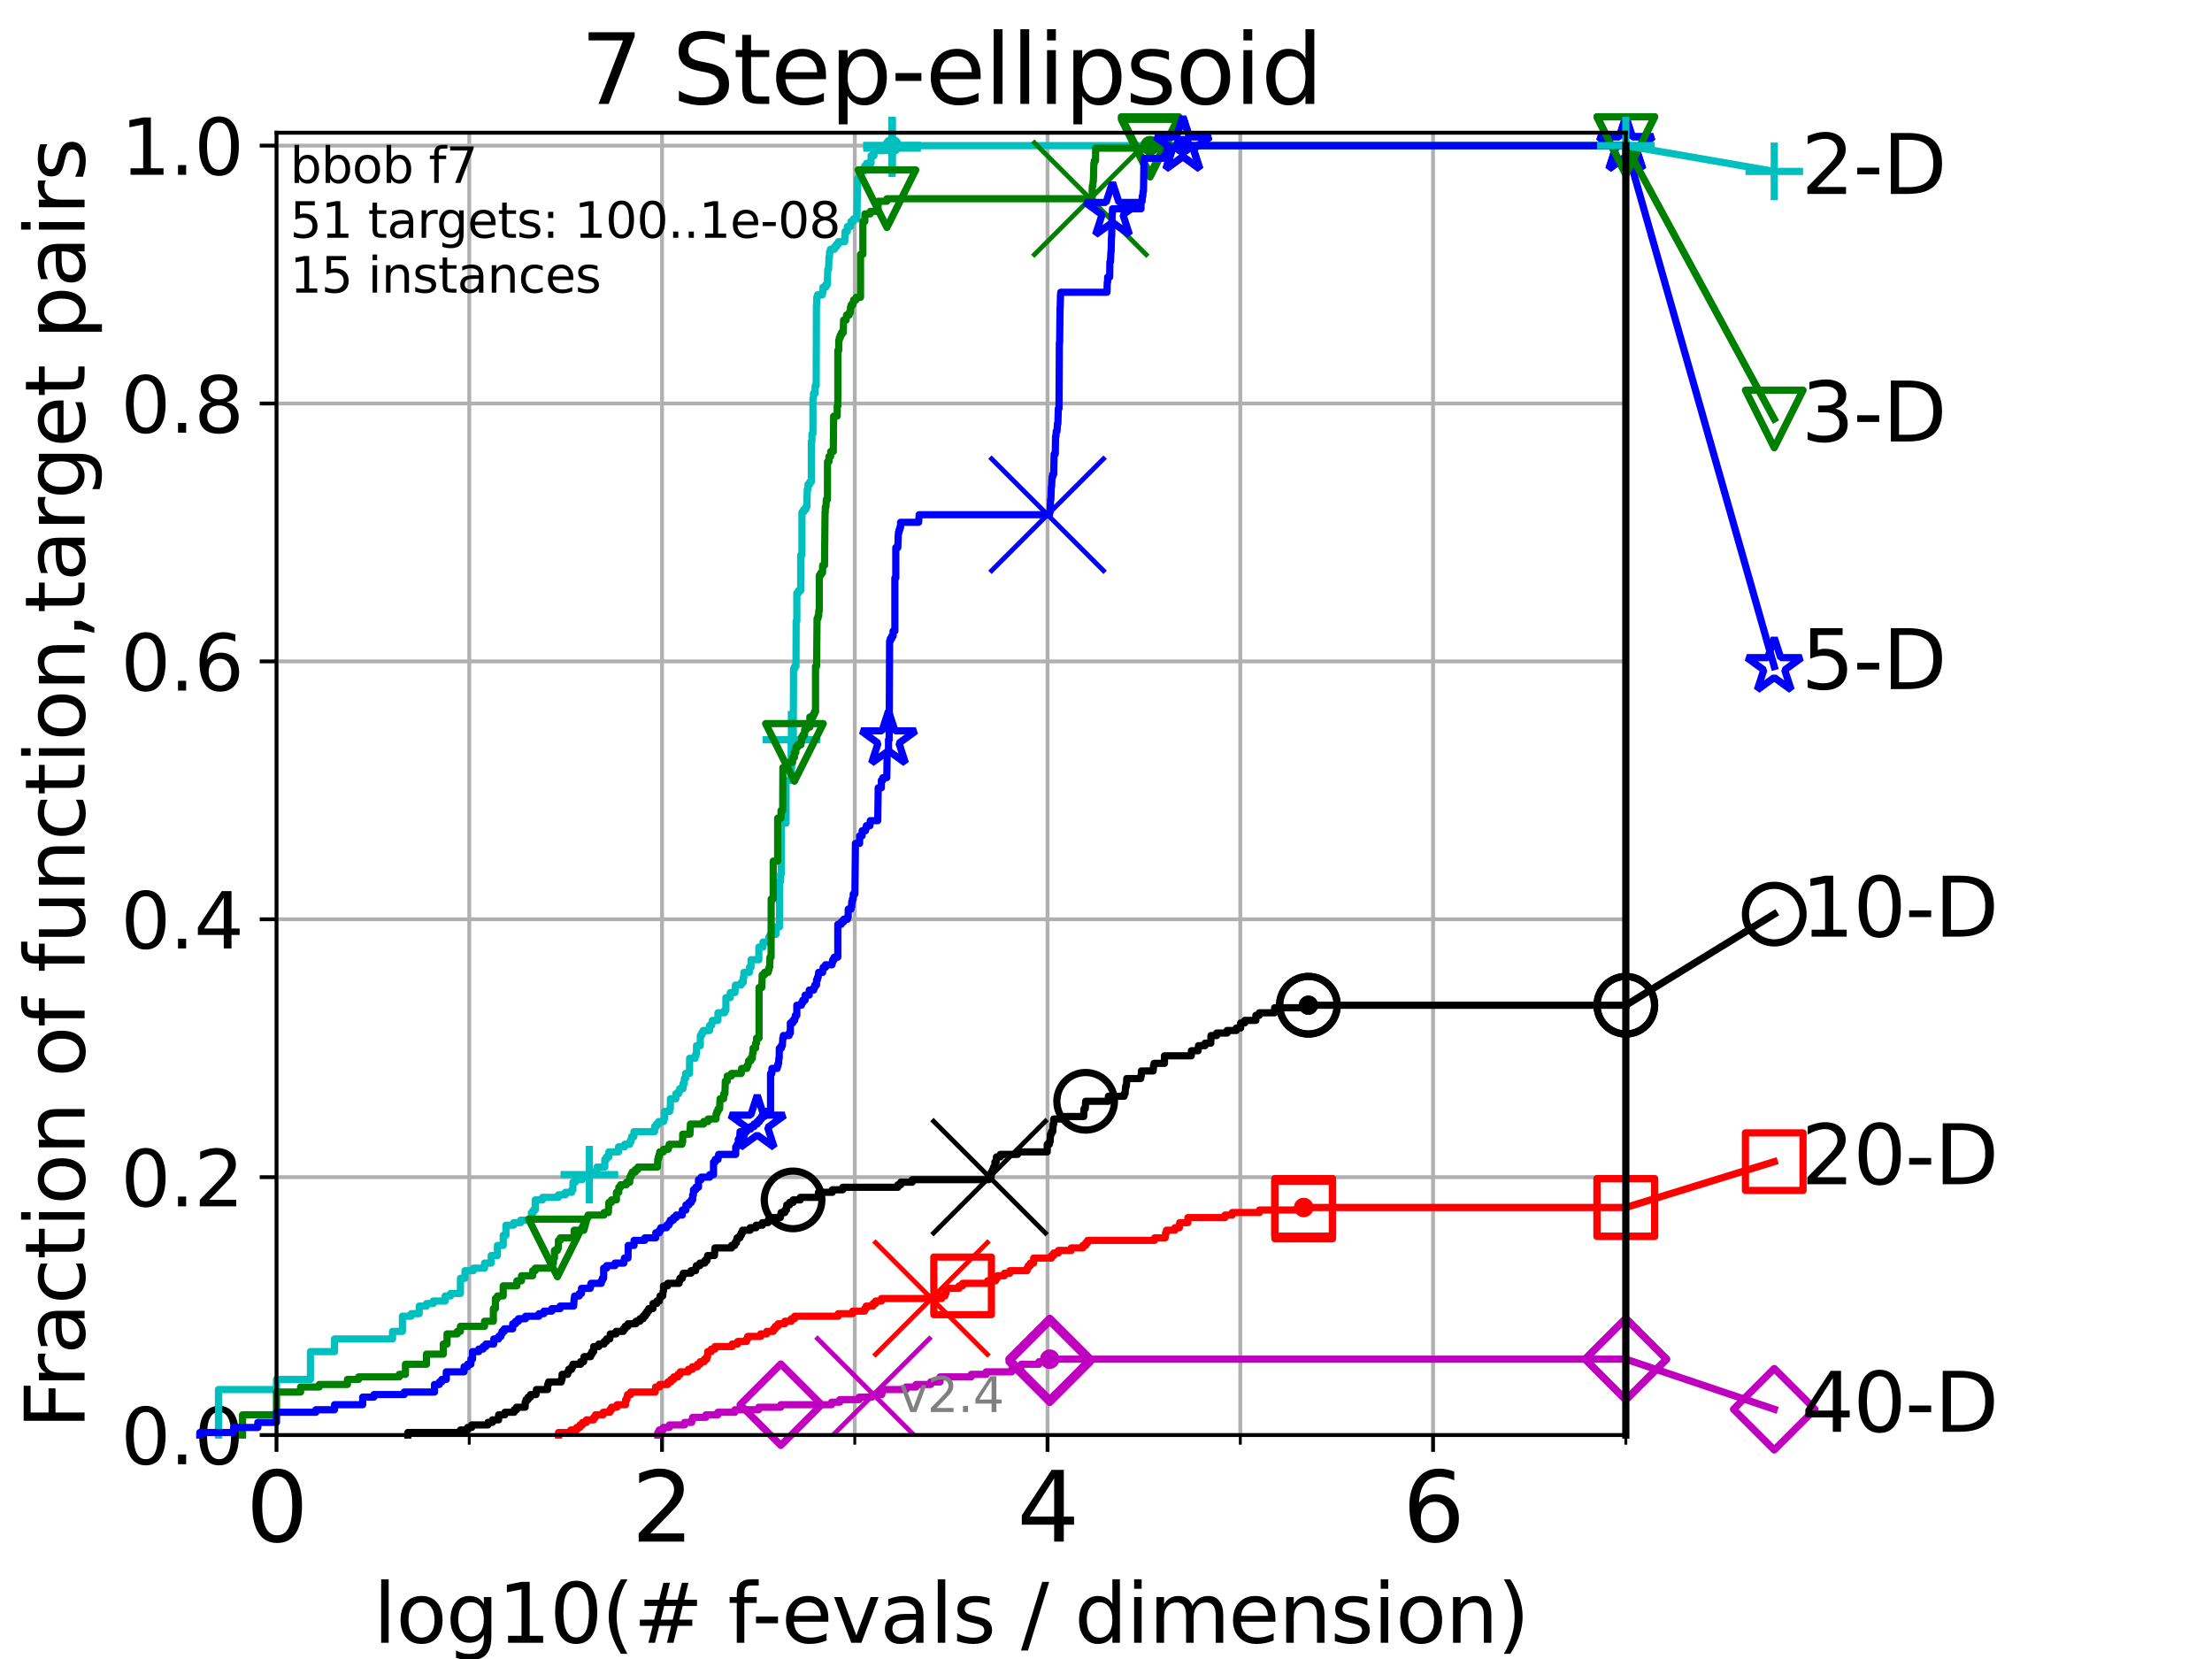 <?xml version="1.0" encoding="utf-8" standalone="no"?>
<!DOCTYPE svg PUBLIC "-//W3C//DTD SVG 1.1//EN"
  "http://www.w3.org/Graphics/SVG/1.1/DTD/svg11.dtd">
<svg height="345.6pt" version="1.1" viewBox="0 0 460.8 345.6" width="460.8pt" xmlns="http://www.w3.org/2000/svg" xmlns:xlink="http://www.w3.org/1999/xlink">
 <defs>
  <style type="text/css">*{stroke-linecap:butt;stroke-linejoin:round;}</style>
 </defs>
 <g id="figure_1">
  <g id="patch_1">
   <path d="M 0 345.6 
L 460.8 345.6 
L 460.8 0 
L 0 0 
z
" style="fill:#ffffff;"/>
  </g>
  <g id="axes_1">
   <g id="patch_2">
    <path d="M 57.6 298.944 
L 338.688 298.944 
L 338.688 27.648 
L 57.6 27.648 
z
" style="fill:#ffffff;"/>
   </g>
   <g id="matplotlib.axis_1">
    <g id="xtick_1">
     <g id="line2d_1">
      <path clip-path="url(#pe17b1e7052)" d="M 57.6 298.944 
L 57.6 27.648 
" style="fill:none;stroke:#b0b0b0;stroke-linecap:square;stroke-width:0.8;"/>
     </g>
     <g id="line2d_2">
      <defs>
       <path d="M 0 0 
L 0 3.5 
" id="mb85251894f" style="stroke:#000000;stroke-width:0.8;"/>
      </defs>
      <g>
       <use style="stroke:#000000;stroke-width:0.8;" x="57.6" xlink:href="#mb85251894f" y="298.944"/>
      </g>
     </g>
     <g id="text_1">
      <!-- 0 -->
      <g transform="translate(51.237 321.141)scale(0.2 -0.2)">
       <defs>
        <path d="M 2034 4250 
Q 1547 4250 1301 3770 
Q 1056 3291 1056 2328 
Q 1056 1369 1301 889 
Q 1547 409 2034 409 
Q 2525 409 2770 889 
Q 3016 1369 3016 2328 
Q 3016 3291 2770 3770 
Q 2525 4250 2034 4250 
z
M 2034 4750 
Q 2819 4750 3233 4129 
Q 3647 3509 3647 2328 
Q 3647 1150 3233 529 
Q 2819 -91 2034 -91 
Q 1250 -91 836 529 
Q 422 1150 422 2328 
Q 422 3509 836 4129 
Q 1250 4750 2034 4750 
z
" id="DejaVuSans-30" transform="scale(0.016)"/>
       </defs>
       <use xlink:href="#DejaVuSans-30"/>
      </g>
     </g>
    </g>
    <g id="xtick_2">
     <g id="line2d_3">
      <path clip-path="url(#pe17b1e7052)" d="M 137.911 298.944 
L 137.911 27.648 
" style="fill:none;stroke:#b0b0b0;stroke-linecap:square;stroke-width:0.8;"/>
     </g>
     <g id="line2d_4">
      <g>
       <use style="stroke:#000000;stroke-width:0.8;" x="137.911" xlink:href="#mb85251894f" y="298.944"/>
      </g>
     </g>
     <g id="text_2">
      <!-- 2 -->
      <g transform="translate(131.548 321.141)scale(0.2 -0.2)">
       <defs>
        <path d="M 1228 531 
L 3431 531 
L 3431 0 
L 469 0 
L 469 531 
Q 828 903 1448 1529 
Q 2069 2156 2228 2338 
Q 2531 2678 2651 2914 
Q 2772 3150 2772 3378 
Q 2772 3750 2511 3984 
Q 2250 4219 1831 4219 
Q 1534 4219 1204 4116 
Q 875 4013 500 3803 
L 500 4441 
Q 881 4594 1212 4672 
Q 1544 4750 1819 4750 
Q 2544 4750 2975 4387 
Q 3406 4025 3406 3419 
Q 3406 3131 3298 2873 
Q 3191 2616 2906 2266 
Q 2828 2175 2409 1742 
Q 1991 1309 1228 531 
z
" id="DejaVuSans-32" transform="scale(0.016)"/>
       </defs>
       <use xlink:href="#DejaVuSans-32"/>
      </g>
     </g>
    </g>
    <g id="xtick_3">
     <g id="line2d_5">
      <path clip-path="url(#pe17b1e7052)" d="M 218.222 298.944 
L 218.222 27.648 
" style="fill:none;stroke:#b0b0b0;stroke-linecap:square;stroke-width:0.8;"/>
     </g>
     <g id="line2d_6">
      <g>
       <use style="stroke:#000000;stroke-width:0.8;" x="218.222" xlink:href="#mb85251894f" y="298.944"/>
      </g>
     </g>
     <g id="text_3">
      <!-- 4 -->
      <g transform="translate(211.859 321.141)scale(0.2 -0.2)">
       <defs>
        <path d="M 2419 4116 
L 825 1625 
L 2419 1625 
L 2419 4116 
z
M 2253 4666 
L 3047 4666 
L 3047 1625 
L 3713 1625 
L 3713 1100 
L 3047 1100 
L 3047 0 
L 2419 0 
L 2419 1100 
L 313 1100 
L 313 1709 
L 2253 4666 
z
" id="DejaVuSans-34" transform="scale(0.016)"/>
       </defs>
       <use xlink:href="#DejaVuSans-34"/>
      </g>
     </g>
    </g>
    <g id="xtick_4">
     <g id="line2d_7">
      <path clip-path="url(#pe17b1e7052)" d="M 298.533 298.944 
L 298.533 27.648 
" style="fill:none;stroke:#b0b0b0;stroke-linecap:square;stroke-width:0.8;"/>
     </g>
     <g id="line2d_8">
      <g>
       <use style="stroke:#000000;stroke-width:0.8;" x="298.533" xlink:href="#mb85251894f" y="298.944"/>
      </g>
     </g>
     <g id="text_4">
      <!-- 6 -->
      <g transform="translate(292.17 321.141)scale(0.2 -0.2)">
       <defs>
        <path d="M 2113 2584 
Q 1688 2584 1439 2293 
Q 1191 2003 1191 1497 
Q 1191 994 1439 701 
Q 1688 409 2113 409 
Q 2538 409 2786 701 
Q 3034 994 3034 1497 
Q 3034 2003 2786 2293 
Q 2538 2584 2113 2584 
z
M 3366 4563 
L 3366 3988 
Q 3128 4100 2886 4159 
Q 2644 4219 2406 4219 
Q 1781 4219 1451 3797 
Q 1122 3375 1075 2522 
Q 1259 2794 1537 2939 
Q 1816 3084 2150 3084 
Q 2853 3084 3261 2657 
Q 3669 2231 3669 1497 
Q 3669 778 3244 343 
Q 2819 -91 2113 -91 
Q 1303 -91 875 529 
Q 447 1150 447 2328 
Q 447 3434 972 4092 
Q 1497 4750 2381 4750 
Q 2619 4750 2861 4703 
Q 3103 4656 3366 4563 
z
" id="DejaVuSans-36" transform="scale(0.016)"/>
       </defs>
       <use xlink:href="#DejaVuSans-36"/>
      </g>
     </g>
    </g>
    <g id="xtick_5">
     <g id="line2d_9">
      <path clip-path="url(#pe17b1e7052)" d="M 97.755 298.944 
L 97.755 27.648 
" style="fill:none;stroke:#b0b0b0;stroke-linecap:square;stroke-width:0.8;"/>
     </g>
     <g id="line2d_10">
      <defs>
       <path d="M 0 0 
L 0 2 
" id="mbf58e0c14f" style="stroke:#000000;stroke-width:0.6;"/>
      </defs>
      <g>
       <use style="stroke:#000000;stroke-width:0.6;" x="97.755" xlink:href="#mbf58e0c14f" y="298.944"/>
      </g>
     </g>
    </g>
    <g id="xtick_6">
     <g id="line2d_11">
      <path clip-path="url(#pe17b1e7052)" d="M 178.066 298.944 
L 178.066 27.648 
" style="fill:none;stroke:#b0b0b0;stroke-linecap:square;stroke-width:0.8;"/>
     </g>
     <g id="line2d_12">
      <g>
       <use style="stroke:#000000;stroke-width:0.6;" x="178.066" xlink:href="#mbf58e0c14f" y="298.944"/>
      </g>
     </g>
    </g>
    <g id="xtick_7">
     <g id="line2d_13">
      <path clip-path="url(#pe17b1e7052)" d="M 258.377 298.944 
L 258.377 27.648 
" style="fill:none;stroke:#b0b0b0;stroke-linecap:square;stroke-width:0.8;"/>
     </g>
     <g id="line2d_14">
      <g>
       <use style="stroke:#000000;stroke-width:0.6;" x="258.377" xlink:href="#mbf58e0c14f" y="298.944"/>
      </g>
     </g>
    </g>
    <g id="xtick_8">
     <g id="line2d_15">
      <path clip-path="url(#pe17b1e7052)" d="M 338.688 298.944 
L 338.688 27.648 
" style="fill:none;stroke:#b0b0b0;stroke-linecap:square;stroke-width:0.8;"/>
     </g>
     <g id="line2d_16">
      <g>
       <use style="stroke:#000000;stroke-width:0.6;" x="338.688" xlink:href="#mbf58e0c14f" y="298.944"/>
      </g>
     </g>
    </g>
    <g id="text_5">
     <!-- log10(# f-evals / dimension) -->
     <g transform="translate(77.764 342.218)scale(0.17 -0.17)">
      <defs>
       <path d="M 603 4863 
L 1178 4863 
L 1178 0 
L 603 0 
L 603 4863 
z
" id="DejaVuSans-6c" transform="scale(0.016)"/>
       <path d="M 1959 3097 
Q 1497 3097 1228 2736 
Q 959 2375 959 1747 
Q 959 1119 1226 758 
Q 1494 397 1959 397 
Q 2419 397 2687 759 
Q 2956 1122 2956 1747 
Q 2956 2369 2687 2733 
Q 2419 3097 1959 3097 
z
M 1959 3584 
Q 2709 3584 3137 3096 
Q 3566 2609 3566 1747 
Q 3566 888 3137 398 
Q 2709 -91 1959 -91 
Q 1206 -91 779 398 
Q 353 888 353 1747 
Q 353 2609 779 3096 
Q 1206 3584 1959 3584 
z
" id="DejaVuSans-6f" transform="scale(0.016)"/>
       <path d="M 2906 1791 
Q 2906 2416 2648 2759 
Q 2391 3103 1925 3103 
Q 1463 3103 1205 2759 
Q 947 2416 947 1791 
Q 947 1169 1205 825 
Q 1463 481 1925 481 
Q 2391 481 2648 825 
Q 2906 1169 2906 1791 
z
M 3481 434 
Q 3481 -459 3084 -895 
Q 2688 -1331 1869 -1331 
Q 1566 -1331 1297 -1286 
Q 1028 -1241 775 -1147 
L 775 -588 
Q 1028 -725 1275 -790 
Q 1522 -856 1778 -856 
Q 2344 -856 2625 -561 
Q 2906 -266 2906 331 
L 2906 616 
Q 2728 306 2450 153 
Q 2172 0 1784 0 
Q 1141 0 747 490 
Q 353 981 353 1791 
Q 353 2603 747 3093 
Q 1141 3584 1784 3584 
Q 2172 3584 2450 3431 
Q 2728 3278 2906 2969 
L 2906 3500 
L 3481 3500 
L 3481 434 
z
" id="DejaVuSans-67" transform="scale(0.016)"/>
       <path d="M 794 531 
L 1825 531 
L 1825 4091 
L 703 3866 
L 703 4441 
L 1819 4666 
L 2450 4666 
L 2450 531 
L 3481 531 
L 3481 0 
L 794 0 
L 794 531 
z
" id="DejaVuSans-31" transform="scale(0.016)"/>
       <path d="M 1984 4856 
Q 1566 4138 1362 3434 
Q 1159 2731 1159 2009 
Q 1159 1288 1364 580 
Q 1569 -128 1984 -844 
L 1484 -844 
Q 1016 -109 783 600 
Q 550 1309 550 2009 
Q 550 2706 781 3412 
Q 1013 4119 1484 4856 
L 1984 4856 
z
" id="DejaVuSans-28" transform="scale(0.016)"/>
       <path d="M 3272 2816 
L 2363 2816 
L 2100 1772 
L 3016 1772 
L 3272 2816 
z
M 2803 4594 
L 2478 3297 
L 3391 3297 
L 3719 4594 
L 4219 4594 
L 3897 3297 
L 4872 3297 
L 4872 2816 
L 3775 2816 
L 3519 1772 
L 4513 1772 
L 4513 1294 
L 3397 1294 
L 3072 0 
L 2572 0 
L 2894 1294 
L 1978 1294 
L 1656 0 
L 1153 0 
L 1478 1294 
L 494 1294 
L 494 1772 
L 1594 1772 
L 1856 2816 
L 850 2816 
L 850 3297 
L 1978 3297 
L 2297 4594 
L 2803 4594 
z
" id="DejaVuSans-23" transform="scale(0.016)"/>
       <path id="DejaVuSans-20" transform="scale(0.016)"/>
       <path d="M 2375 4863 
L 2375 4384 
L 1825 4384 
Q 1516 4384 1395 4259 
Q 1275 4134 1275 3809 
L 1275 3500 
L 2222 3500 
L 2222 3053 
L 1275 3053 
L 1275 0 
L 697 0 
L 697 3053 
L 147 3053 
L 147 3500 
L 697 3500 
L 697 3744 
Q 697 4328 969 4595 
Q 1241 4863 1831 4863 
L 2375 4863 
z
" id="DejaVuSans-66" transform="scale(0.016)"/>
       <path d="M 313 2009 
L 1997 2009 
L 1997 1497 
L 313 1497 
L 313 2009 
z
" id="DejaVuSans-2d" transform="scale(0.016)"/>
       <path d="M 3597 1894 
L 3597 1613 
L 953 1613 
Q 991 1019 1311 708 
Q 1631 397 2203 397 
Q 2534 397 2845 478 
Q 3156 559 3463 722 
L 3463 178 
Q 3153 47 2828 -22 
Q 2503 -91 2169 -91 
Q 1331 -91 842 396 
Q 353 884 353 1716 
Q 353 2575 817 3079 
Q 1281 3584 2069 3584 
Q 2775 3584 3186 3129 
Q 3597 2675 3597 1894 
z
M 3022 2063 
Q 3016 2534 2758 2815 
Q 2500 3097 2075 3097 
Q 1594 3097 1305 2825 
Q 1016 2553 972 2059 
L 3022 2063 
z
" id="DejaVuSans-65" transform="scale(0.016)"/>
       <path d="M 191 3500 
L 800 3500 
L 1894 563 
L 2988 3500 
L 3597 3500 
L 2284 0 
L 1503 0 
L 191 3500 
z
" id="DejaVuSans-76" transform="scale(0.016)"/>
       <path d="M 2194 1759 
Q 1497 1759 1228 1600 
Q 959 1441 959 1056 
Q 959 750 1161 570 
Q 1363 391 1709 391 
Q 2188 391 2477 730 
Q 2766 1069 2766 1631 
L 2766 1759 
L 2194 1759 
z
M 3341 1997 
L 3341 0 
L 2766 0 
L 2766 531 
Q 2569 213 2275 61 
Q 1981 -91 1556 -91 
Q 1019 -91 701 211 
Q 384 513 384 1019 
Q 384 1609 779 1909 
Q 1175 2209 1959 2209 
L 2766 2209 
L 2766 2266 
Q 2766 2663 2505 2880 
Q 2244 3097 1772 3097 
Q 1472 3097 1187 3025 
Q 903 2953 641 2809 
L 641 3341 
Q 956 3463 1253 3523 
Q 1550 3584 1831 3584 
Q 2591 3584 2966 3190 
Q 3341 2797 3341 1997 
z
" id="DejaVuSans-61" transform="scale(0.016)"/>
       <path d="M 2834 3397 
L 2834 2853 
Q 2591 2978 2328 3040 
Q 2066 3103 1784 3103 
Q 1356 3103 1142 2972 
Q 928 2841 928 2578 
Q 928 2378 1081 2264 
Q 1234 2150 1697 2047 
L 1894 2003 
Q 2506 1872 2764 1633 
Q 3022 1394 3022 966 
Q 3022 478 2636 193 
Q 2250 -91 1575 -91 
Q 1294 -91 989 -36 
Q 684 19 347 128 
L 347 722 
Q 666 556 975 473 
Q 1284 391 1588 391 
Q 1994 391 2212 530 
Q 2431 669 2431 922 
Q 2431 1156 2273 1281 
Q 2116 1406 1581 1522 
L 1381 1569 
Q 847 1681 609 1914 
Q 372 2147 372 2553 
Q 372 3047 722 3315 
Q 1072 3584 1716 3584 
Q 2034 3584 2315 3537 
Q 2597 3491 2834 3397 
z
" id="DejaVuSans-73" transform="scale(0.016)"/>
       <path d="M 1625 4666 
L 2156 4666 
L 531 -594 
L 0 -594 
L 1625 4666 
z
" id="DejaVuSans-2f" transform="scale(0.016)"/>
       <path d="M 2906 2969 
L 2906 4863 
L 3481 4863 
L 3481 0 
L 2906 0 
L 2906 525 
Q 2725 213 2448 61 
Q 2172 -91 1784 -91 
Q 1150 -91 751 415 
Q 353 922 353 1747 
Q 353 2572 751 3078 
Q 1150 3584 1784 3584 
Q 2172 3584 2448 3432 
Q 2725 3281 2906 2969 
z
M 947 1747 
Q 947 1113 1208 752 
Q 1469 391 1925 391 
Q 2381 391 2643 752 
Q 2906 1113 2906 1747 
Q 2906 2381 2643 2742 
Q 2381 3103 1925 3103 
Q 1469 3103 1208 2742 
Q 947 2381 947 1747 
z
" id="DejaVuSans-64" transform="scale(0.016)"/>
       <path d="M 603 3500 
L 1178 3500 
L 1178 0 
L 603 0 
L 603 3500 
z
M 603 4863 
L 1178 4863 
L 1178 4134 
L 603 4134 
L 603 4863 
z
" id="DejaVuSans-69" transform="scale(0.016)"/>
       <path d="M 3328 2828 
Q 3544 3216 3844 3400 
Q 4144 3584 4550 3584 
Q 5097 3584 5394 3201 
Q 5691 2819 5691 2113 
L 5691 0 
L 5113 0 
L 5113 2094 
Q 5113 2597 4934 2840 
Q 4756 3084 4391 3084 
Q 3944 3084 3684 2787 
Q 3425 2491 3425 1978 
L 3425 0 
L 2847 0 
L 2847 2094 
Q 2847 2600 2669 2842 
Q 2491 3084 2119 3084 
Q 1678 3084 1418 2786 
Q 1159 2488 1159 1978 
L 1159 0 
L 581 0 
L 581 3500 
L 1159 3500 
L 1159 2956 
Q 1356 3278 1631 3431 
Q 1906 3584 2284 3584 
Q 2666 3584 2933 3390 
Q 3200 3197 3328 2828 
z
" id="DejaVuSans-6d" transform="scale(0.016)"/>
       <path d="M 3513 2113 
L 3513 0 
L 2938 0 
L 2938 2094 
Q 2938 2591 2744 2837 
Q 2550 3084 2163 3084 
Q 1697 3084 1428 2787 
Q 1159 2491 1159 1978 
L 1159 0 
L 581 0 
L 581 3500 
L 1159 3500 
L 1159 2956 
Q 1366 3272 1645 3428 
Q 1925 3584 2291 3584 
Q 2894 3584 3203 3211 
Q 3513 2838 3513 2113 
z
" id="DejaVuSans-6e" transform="scale(0.016)"/>
       <path d="M 513 4856 
L 1013 4856 
Q 1481 4119 1714 3412 
Q 1947 2706 1947 2009 
Q 1947 1309 1714 600 
Q 1481 -109 1013 -844 
L 513 -844 
Q 928 -128 1133 580 
Q 1338 1288 1338 2009 
Q 1338 2731 1133 3434 
Q 928 4138 513 4856 
z
" id="DejaVuSans-29" transform="scale(0.016)"/>
      </defs>
      <use xlink:href="#DejaVuSans-6c"/>
      <use x="27.783" xlink:href="#DejaVuSans-6f"/>
      <use x="88.965" xlink:href="#DejaVuSans-67"/>
      <use x="152.441" xlink:href="#DejaVuSans-31"/>
      <use x="216.064" xlink:href="#DejaVuSans-30"/>
      <use x="279.688" xlink:href="#DejaVuSans-28"/>
      <use x="318.701" xlink:href="#DejaVuSans-23"/>
      <use x="402.49" xlink:href="#DejaVuSans-20"/>
      <use x="434.277" xlink:href="#DejaVuSans-66"/>
      <use x="463.982" xlink:href="#DejaVuSans-2d"/>
      <use x="500.066" xlink:href="#DejaVuSans-65"/>
      <use x="561.59" xlink:href="#DejaVuSans-76"/>
      <use x="620.77" xlink:href="#DejaVuSans-61"/>
      <use x="682.049" xlink:href="#DejaVuSans-6c"/>
      <use x="709.832" xlink:href="#DejaVuSans-73"/>
      <use x="761.932" xlink:href="#DejaVuSans-20"/>
      <use x="793.719" xlink:href="#DejaVuSans-2f"/>
      <use x="827.41" xlink:href="#DejaVuSans-20"/>
      <use x="859.197" xlink:href="#DejaVuSans-64"/>
      <use x="922.674" xlink:href="#DejaVuSans-69"/>
      <use x="950.457" xlink:href="#DejaVuSans-6d"/>
      <use x="1047.869" xlink:href="#DejaVuSans-65"/>
      <use x="1109.393" xlink:href="#DejaVuSans-6e"/>
      <use x="1172.771" xlink:href="#DejaVuSans-73"/>
      <use x="1224.871" xlink:href="#DejaVuSans-69"/>
      <use x="1252.654" xlink:href="#DejaVuSans-6f"/>
      <use x="1313.836" xlink:href="#DejaVuSans-6e"/>
      <use x="1377.215" xlink:href="#DejaVuSans-29"/>
     </g>
    </g>
   </g>
   <g id="matplotlib.axis_2">
    <g id="ytick_1">
     <g id="line2d_17">
      <path clip-path="url(#pe17b1e7052)" d="M 57.6 298.944 
L 338.688 298.944 
" style="fill:none;stroke:#b0b0b0;stroke-linecap:square;stroke-width:0.8;"/>
     </g>
     <g id="line2d_18">
      <defs>
       <path d="M 0 0 
L -3.5 0 
" id="m26e50af654" style="stroke:#000000;stroke-width:0.8;"/>
      </defs>
      <g>
       <use style="stroke:#000000;stroke-width:0.8;" x="57.6" xlink:href="#m26e50af654" y="298.944"/>
      </g>
     </g>
     <g id="text_6">
      <!-- 0.0 -->
      <g transform="translate(25.155 305.023)scale(0.16 -0.16)">
       <defs>
        <path d="M 684 794 
L 1344 794 
L 1344 0 
L 684 0 
L 684 794 
z
" id="DejaVuSans-2e" transform="scale(0.016)"/>
       </defs>
       <use xlink:href="#DejaVuSans-30"/>
       <use x="63.623" xlink:href="#DejaVuSans-2e"/>
       <use x="95.41" xlink:href="#DejaVuSans-30"/>
      </g>
     </g>
    </g>
    <g id="ytick_2">
     <g id="line2d_19">
      <path clip-path="url(#pe17b1e7052)" d="M 57.6 245.222 
L 338.688 245.222 
" style="fill:none;stroke:#b0b0b0;stroke-linecap:square;stroke-width:0.8;"/>
     </g>
     <g id="line2d_20">
      <g>
       <use style="stroke:#000000;stroke-width:0.8;" x="57.6" xlink:href="#m26e50af654" y="245.222"/>
      </g>
     </g>
     <g id="text_7">
      <!-- 0.2 -->
      <g transform="translate(25.155 251.301)scale(0.16 -0.16)">
       <use xlink:href="#DejaVuSans-30"/>
       <use x="63.623" xlink:href="#DejaVuSans-2e"/>
       <use x="95.41" xlink:href="#DejaVuSans-32"/>
      </g>
     </g>
    </g>
    <g id="ytick_3">
     <g id="line2d_21">
      <path clip-path="url(#pe17b1e7052)" d="M 57.6 191.5 
L 338.688 191.5 
" style="fill:none;stroke:#b0b0b0;stroke-linecap:square;stroke-width:0.8;"/>
     </g>
     <g id="line2d_22">
      <g>
       <use style="stroke:#000000;stroke-width:0.8;" x="57.6" xlink:href="#m26e50af654" y="191.5"/>
      </g>
     </g>
     <g id="text_8">
      <!-- 0.4 -->
      <g transform="translate(25.155 197.579)scale(0.16 -0.16)">
       <use xlink:href="#DejaVuSans-30"/>
       <use x="63.623" xlink:href="#DejaVuSans-2e"/>
       <use x="95.41" xlink:href="#DejaVuSans-34"/>
      </g>
     </g>
    </g>
    <g id="ytick_4">
     <g id="line2d_23">
      <path clip-path="url(#pe17b1e7052)" d="M 57.6 137.778 
L 338.688 137.778 
" style="fill:none;stroke:#b0b0b0;stroke-linecap:square;stroke-width:0.8;"/>
     </g>
     <g id="line2d_24">
      <g>
       <use style="stroke:#000000;stroke-width:0.8;" x="57.6" xlink:href="#m26e50af654" y="137.778"/>
      </g>
     </g>
     <g id="text_9">
      <!-- 0.6 -->
      <g transform="translate(25.155 143.857)scale(0.16 -0.16)">
       <use xlink:href="#DejaVuSans-30"/>
       <use x="63.623" xlink:href="#DejaVuSans-2e"/>
       <use x="95.41" xlink:href="#DejaVuSans-36"/>
      </g>
     </g>
    </g>
    <g id="ytick_5">
     <g id="line2d_25">
      <path clip-path="url(#pe17b1e7052)" d="M 57.6 84.056 
L 338.688 84.056 
" style="fill:none;stroke:#b0b0b0;stroke-linecap:square;stroke-width:0.8;"/>
     </g>
     <g id="line2d_26">
      <g>
       <use style="stroke:#000000;stroke-width:0.8;" x="57.6" xlink:href="#m26e50af654" y="84.056"/>
      </g>
     </g>
     <g id="text_10">
      <!-- 0.8 -->
      <g transform="translate(25.155 90.135)scale(0.16 -0.16)">
       <defs>
        <path d="M 2034 2216 
Q 1584 2216 1326 1975 
Q 1069 1734 1069 1313 
Q 1069 891 1326 650 
Q 1584 409 2034 409 
Q 2484 409 2743 651 
Q 3003 894 3003 1313 
Q 3003 1734 2745 1975 
Q 2488 2216 2034 2216 
z
M 1403 2484 
Q 997 2584 770 2862 
Q 544 3141 544 3541 
Q 544 4100 942 4425 
Q 1341 4750 2034 4750 
Q 2731 4750 3128 4425 
Q 3525 4100 3525 3541 
Q 3525 3141 3298 2862 
Q 3072 2584 2669 2484 
Q 3125 2378 3379 2068 
Q 3634 1759 3634 1313 
Q 3634 634 3220 271 
Q 2806 -91 2034 -91 
Q 1263 -91 848 271 
Q 434 634 434 1313 
Q 434 1759 690 2068 
Q 947 2378 1403 2484 
z
M 1172 3481 
Q 1172 3119 1398 2916 
Q 1625 2713 2034 2713 
Q 2441 2713 2670 2916 
Q 2900 3119 2900 3481 
Q 2900 3844 2670 4047 
Q 2441 4250 2034 4250 
Q 1625 4250 1398 4047 
Q 1172 3844 1172 3481 
z
" id="DejaVuSans-38" transform="scale(0.016)"/>
       </defs>
       <use xlink:href="#DejaVuSans-30"/>
       <use x="63.623" xlink:href="#DejaVuSans-2e"/>
       <use x="95.41" xlink:href="#DejaVuSans-38"/>
      </g>
     </g>
    </g>
    <g id="ytick_6">
     <g id="line2d_27">
      <path clip-path="url(#pe17b1e7052)" d="M 57.6 30.334 
L 338.688 30.334 
" style="fill:none;stroke:#b0b0b0;stroke-linecap:square;stroke-width:0.8;"/>
     </g>
     <g id="line2d_28">
      <g>
       <use style="stroke:#000000;stroke-width:0.8;" x="57.6" xlink:href="#m26e50af654" y="30.334"/>
      </g>
     </g>
     <g id="text_11">
      <!-- 1.0 -->
      <g transform="translate(25.155 36.413)scale(0.16 -0.16)">
       <use xlink:href="#DejaVuSans-31"/>
       <use x="63.623" xlink:href="#DejaVuSans-2e"/>
       <use x="95.41" xlink:href="#DejaVuSans-30"/>
      </g>
     </g>
    </g>
    <g id="text_12">
     <!-- Fraction of function,target pairs -->
     <g transform="translate(17.62 297.681)rotate(-90)scale(0.17 -0.17)">
      <defs>
       <path d="M 628 4666 
L 3309 4666 
L 3309 4134 
L 1259 4134 
L 1259 2759 
L 3109 2759 
L 3109 2228 
L 1259 2228 
L 1259 0 
L 628 0 
L 628 4666 
z
" id="DejaVuSans-46" transform="scale(0.016)"/>
       <path d="M 2631 2963 
Q 2534 3019 2420 3045 
Q 2306 3072 2169 3072 
Q 1681 3072 1420 2755 
Q 1159 2438 1159 1844 
L 1159 0 
L 581 0 
L 581 3500 
L 1159 3500 
L 1159 2956 
Q 1341 3275 1631 3429 
Q 1922 3584 2338 3584 
Q 2397 3584 2469 3576 
Q 2541 3569 2628 3553 
L 2631 2963 
z
" id="DejaVuSans-72" transform="scale(0.016)"/>
       <path d="M 3122 3366 
L 3122 2828 
Q 2878 2963 2633 3030 
Q 2388 3097 2138 3097 
Q 1578 3097 1268 2742 
Q 959 2388 959 1747 
Q 959 1106 1268 751 
Q 1578 397 2138 397 
Q 2388 397 2633 464 
Q 2878 531 3122 666 
L 3122 134 
Q 2881 22 2623 -34 
Q 2366 -91 2075 -91 
Q 1284 -91 818 406 
Q 353 903 353 1747 
Q 353 2603 823 3093 
Q 1294 3584 2113 3584 
Q 2378 3584 2631 3529 
Q 2884 3475 3122 3366 
z
" id="DejaVuSans-63" transform="scale(0.016)"/>
       <path d="M 1172 4494 
L 1172 3500 
L 2356 3500 
L 2356 3053 
L 1172 3053 
L 1172 1153 
Q 1172 725 1289 603 
Q 1406 481 1766 481 
L 2356 481 
L 2356 0 
L 1766 0 
Q 1100 0 847 248 
Q 594 497 594 1153 
L 594 3053 
L 172 3053 
L 172 3500 
L 594 3500 
L 594 4494 
L 1172 4494 
z
" id="DejaVuSans-74" transform="scale(0.016)"/>
       <path d="M 544 1381 
L 544 3500 
L 1119 3500 
L 1119 1403 
Q 1119 906 1312 657 
Q 1506 409 1894 409 
Q 2359 409 2629 706 
Q 2900 1003 2900 1516 
L 2900 3500 
L 3475 3500 
L 3475 0 
L 2900 0 
L 2900 538 
Q 2691 219 2414 64 
Q 2138 -91 1772 -91 
Q 1169 -91 856 284 
Q 544 659 544 1381 
z
M 1991 3584 
L 1991 3584 
z
" id="DejaVuSans-75" transform="scale(0.016)"/>
       <path d="M 750 794 
L 1409 794 
L 1409 256 
L 897 -744 
L 494 -744 
L 750 256 
L 750 794 
z
" id="DejaVuSans-2c" transform="scale(0.016)"/>
       <path d="M 1159 525 
L 1159 -1331 
L 581 -1331 
L 581 3500 
L 1159 3500 
L 1159 2969 
Q 1341 3281 1617 3432 
Q 1894 3584 2278 3584 
Q 2916 3584 3314 3078 
Q 3713 2572 3713 1747 
Q 3713 922 3314 415 
Q 2916 -91 2278 -91 
Q 1894 -91 1617 61 
Q 1341 213 1159 525 
z
M 3116 1747 
Q 3116 2381 2855 2742 
Q 2594 3103 2138 3103 
Q 1681 3103 1420 2742 
Q 1159 2381 1159 1747 
Q 1159 1113 1420 752 
Q 1681 391 2138 391 
Q 2594 391 2855 752 
Q 3116 1113 3116 1747 
z
" id="DejaVuSans-70" transform="scale(0.016)"/>
      </defs>
      <use xlink:href="#DejaVuSans-46"/>
      <use x="50.27" xlink:href="#DejaVuSans-72"/>
      <use x="91.383" xlink:href="#DejaVuSans-61"/>
      <use x="152.662" xlink:href="#DejaVuSans-63"/>
      <use x="207.643" xlink:href="#DejaVuSans-74"/>
      <use x="246.852" xlink:href="#DejaVuSans-69"/>
      <use x="274.635" xlink:href="#DejaVuSans-6f"/>
      <use x="335.816" xlink:href="#DejaVuSans-6e"/>
      <use x="399.195" xlink:href="#DejaVuSans-20"/>
      <use x="430.982" xlink:href="#DejaVuSans-6f"/>
      <use x="492.164" xlink:href="#DejaVuSans-66"/>
      <use x="527.369" xlink:href="#DejaVuSans-20"/>
      <use x="559.156" xlink:href="#DejaVuSans-66"/>
      <use x="594.361" xlink:href="#DejaVuSans-75"/>
      <use x="657.74" xlink:href="#DejaVuSans-6e"/>
      <use x="721.119" xlink:href="#DejaVuSans-63"/>
      <use x="776.1" xlink:href="#DejaVuSans-74"/>
      <use x="815.309" xlink:href="#DejaVuSans-69"/>
      <use x="843.092" xlink:href="#DejaVuSans-6f"/>
      <use x="904.273" xlink:href="#DejaVuSans-6e"/>
      <use x="967.652" xlink:href="#DejaVuSans-2c"/>
      <use x="999.439" xlink:href="#DejaVuSans-74"/>
      <use x="1038.648" xlink:href="#DejaVuSans-61"/>
      <use x="1099.928" xlink:href="#DejaVuSans-72"/>
      <use x="1139.291" xlink:href="#DejaVuSans-67"/>
      <use x="1202.768" xlink:href="#DejaVuSans-65"/>
      <use x="1264.291" xlink:href="#DejaVuSans-74"/>
      <use x="1303.5" xlink:href="#DejaVuSans-20"/>
      <use x="1335.287" xlink:href="#DejaVuSans-70"/>
      <use x="1398.764" xlink:href="#DejaVuSans-61"/>
      <use x="1460.043" xlink:href="#DejaVuSans-69"/>
      <use x="1487.826" xlink:href="#DejaVuSans-72"/>
      <use x="1528.939" xlink:href="#DejaVuSans-73"/>
     </g>
    </g>
   </g>
   <g id="line2d_29">
    <defs>
     <path d="M 0 1.5 
C 0.398 1.5 0.779 1.342 1.061 1.061 
C 1.342 0.779 1.5 0.398 1.5 0 
C 1.5 -0.398 1.342 -0.779 1.061 -1.061 
C 0.779 -1.342 0.398 -1.5 0 -1.5 
C -0.398 -1.5 -0.779 -1.342 -1.061 -1.061 
C -1.342 -0.779 -1.5 -0.398 -1.5 0 
C -1.5 0.398 -1.342 0.779 -1.061 1.061 
C -0.779 1.342 -0.398 1.5 0 1.5 
z
" id="m27c7492f4a" style="stroke:#00bfbf;"/>
    </defs>
    <g>
     <use style="fill:#00bfbf;stroke:#00bfbf;" x="185.838" xlink:href="#m27c7492f4a" y="30.334"/>
     <use style="fill:#00bfbf;stroke:#00bfbf;" x="185.838" xlink:href="#m27c7492f4a" y="30.334"/>
    </g>
   </g>
   <g id="line2d_30">
    <path d="M 45.512 298.944 
L 45.512 289.464 
L 57.6 289.464 
L 57.6 287.357 
L 64.671 287.357 
L 64.671 281.563 
L 69.688 281.563 
L 69.688 278.93 
L 81.776 278.93 
L 81.776 277.35 
L 83.83 277.35 
L 83.83 274.19 
L 85.667 274.19 
L 85.667 273.663 
L 87.33 273.663 
L 87.33 272.083 
L 88.847 272.083 
L 88.847 271.556 
L 90.243 271.556 
L 90.243 271.03 
L 92.738 271.03 
L 92.738 269.976 
L 93.864 269.976 
L 93.864 269.45 
L 95.918 269.45 
L 95.918 266.289 
L 96.861 266.289 
L 96.861 264.709 
L 98.606 264.709 
L 98.606 264.183 
L 100.935 264.183 
L 100.935 263.129 
L 102.331 263.129 
L 102.331 261.549 
L 103.623 261.549 
L 103.623 259.443 
L 104.826 259.443 
L 104.826 257.336 
L 105.398 257.336 
L 105.398 255.229 
L 107.009 255.229 
L 107.009 254.702 
L 108.484 254.702 
L 108.484 254.176 
L 110.694 254.176 
L 110.694 252.596 
L 111.105 252.596 
L 111.105 252.069 
L 111.506 252.069 
L 111.506 249.962 
L 113.023 249.962 
L 113.023 249.436 
L 116.323 249.436 
L 116.323 248.909 
L 117.765 248.909 
L 117.765 248.382 
L 119.097 248.382 
L 119.097 247.855 
L 119.352 247.855 
L 119.352 246.275 
L 119.85 246.275 
L 119.85 245.749 
L 121.265 245.749 
L 121.265 245.222 
L 122.573 245.222 
L 122.573 244.695 
L 122.782 244.695 
L 122.782 244.169 
L 124.369 244.169 
L 124.369 243.115 
L 125.996 243.115 
L 125.996 241.535 
L 126.338 241.535 
L 126.338 241.009 
L 126.839 241.009 
L 126.839 239.955 
L 128.856 239.955 
L 128.856 238.902 
L 130.128 238.902 
L 130.128 238.375 
L 131.185 238.375 
L 131.185 237.848 
L 131.44 237.848 
L 131.44 237.322 
L 131.566 237.322 
L 131.566 236.795 
L 132.06 236.795 
L 132.06 235.742 
L 136.362 235.742 
L 136.362 234.688 
L 136.739 234.688 
L 136.739 234.162 
L 137.199 234.162 
L 137.199 233.635 
L 138.256 233.635 
L 138.256 233.108 
L 138.426 233.108 
L 138.426 231.528 
L 139.494 231.528 
L 139.494 231.001 
L 139.652 231.001 
L 139.652 228.895 
L 140.797 228.895 
L 140.797 227.841 
L 141.379 227.841 
L 141.379 227.315 
L 141.592 227.315 
L 141.592 226.788 
L 142.284 226.788 
L 142.284 225.735 
L 142.553 225.735 
L 142.553 224.681 
L 142.818 224.681 
L 142.818 223.628 
L 143.654 223.628 
L 143.654 220.468 
L 144.807 220.468 
L 144.807 219.941 
L 144.982 219.941 
L 144.982 219.414 
L 145.098 219.414 
L 145.098 217.834 
L 145.888 217.834 
L 145.888 215.728 
L 146.162 215.728 
L 146.162 215.201 
L 146.485 215.201 
L 146.485 214.674 
L 147.819 214.674 
L 147.819 213.621 
L 148.258 213.621 
L 148.258 213.094 
L 148.402 213.094 
L 148.402 212.567 
L 149.557 212.567 
L 149.557 210.987 
L 150.933 210.987 
L 150.933 210.461 
L 151.219 210.461 
L 151.219 207.827 
L 152.13 207.827 
L 152.13 206.774 
L 153.106 206.774 
L 153.215 205.194 
L 154.406 205.194 
L 154.406 204.667 
L 154.841 204.667 
L 154.841 203.614 
L 154.972 203.614 
L 154.972 202.56 
L 156.114 202.56 
L 156.114 201.507 
L 156.449 201.507 
L 156.449 199.927 
L 158.086 199.927 
L 158.086 197.294 
L 158.942 197.294 
L 158.942 196.24 
L 160.177 196.24 
L 160.177 195.187 
L 160.442 195.187 
L 160.442 194.66 
L 161.645 194.66 
L 161.645 193.08 
L 162.389 193.08 
L 162.411 183.6 
L 162.623 183.6 
L 162.623 182.02 
L 162.771 182.02 
L 162.771 171.486 
L 163.749 171.486 
L 163.749 162.532 
L 164.862 162.532 
L 164.862 154.105 
L 165.248 154.105 
L 165.303 139.358 
L 165.519 139.358 
L 165.519 138.831 
L 165.821 138.831 
L 165.856 129.351 
L 165.996 129.351 
L 165.996 123.558 
L 166.341 123.558 
L 166.341 123.031 
L 166.796 123.031 
L 166.796 115.657 
L 167.06 115.657 
L 167.06 106.704 
L 167.401 106.704 
L 167.401 106.177 
L 167.845 106.177 
L 167.845 105.65 
L 168.079 105.65 
L 168.171 101.963 
L 168.324 101.963 
L 168.324 100.91 
L 168.686 100.91 
L 168.686 100.383 
L 169.012 100.383 
L 169.012 91.956 
L 169.143 91.956 
L 169.143 90.376 
L 169.346 90.376 
L 169.346 83.003 
L 169.46 83.003 
L 169.46 81.949 
L 169.8 81.949 
L 169.8 80.369 
L 170.023 80.369 
L 170.078 63.515 
L 170.147 63.515 
L 170.147 61.935 
L 170.311 61.935 
L 170.311 61.409 
L 171.315 61.409 
L 171.315 60.882 
L 171.443 60.882 
L 171.443 59.829 
L 172.02 59.829 
L 172.02 59.302 
L 172.35 59.302 
L 172.434 56.142 
L 172.602 56.142 
L 172.697 53.508 
L 172.815 53.508 
L 172.815 52.455 
L 173.003 52.455 
L 173.003 51.928 
L 173.823 51.928 
L 173.823 51.402 
L 174.24 51.402 
L 174.24 50.875 
L 174.659 50.875 
L 174.659 50.348 
L 175.965 50.348 
L 176.044 48.241 
L 176.517 48.241 
L 176.517 47.188 
L 177.199 47.188 
L 177.282 46.135 
L 177.785 46.135 
L 177.785 45.608 
L 178.522 45.608 
L 178.624 37.181 
L 179.041 37.181 
L 179.041 36.654 
L 179.287 36.654 
L 179.287 36.128 
L 179.457 36.128 
L 179.457 35.601 
L 180.089 35.601 
L 180.144 34.548 
L 180.519 34.548 
L 180.519 34.021 
L 181.462 34.021 
L 181.462 32.441 
L 182.062 32.441 
L 182.062 31.387 
L 184.231 31.387 
L 184.231 30.861 
L 185.838 30.861 
L 185.838 30.334 
L 338.688 30.334 
L 338.688 30.334 
" style="fill:none;stroke:#00bfbf;stroke-linecap:square;stroke-width:1.5;"/>
   </g>
   <g id="line2d_31">
    <defs>
     <path d="M -6 0 
L 6 0 
M 0 6 
L 0 -6 
" id="maf878c750e" style="stroke:#00bfbf;stroke-width:1.5;"/>
    </defs>
    <g>
     <use style="fill-opacity:0;stroke:#00bfbf;stroke-width:1.5;" x="122.782" xlink:href="#maf878c750e" y="244.695"/>
     <use style="fill-opacity:0;stroke:#00bfbf;stroke-width:1.5;" x="164.862" xlink:href="#maf878c750e" y="154.105"/>
     <use style="fill-opacity:0;stroke:#00bfbf;stroke-width:1.5;" x="185.838" xlink:href="#maf878c750e" y="30.861"/>
     <use style="fill-opacity:0;stroke:#00bfbf;stroke-width:1.5;" x="185.838" xlink:href="#maf878c750e" y="30.334"/>
     <use style="fill-opacity:0;stroke:#00bfbf;stroke-width:1.5;" x="185.838" xlink:href="#maf878c750e" y="30.334"/>
     <use style="fill-opacity:0;stroke:#00bfbf;stroke-width:1.5;" x="338.688" xlink:href="#maf878c750e" y="30.334"/>
    </g>
   </g>
   <g id="line2d_32">
    <path style="fill:none;stroke:#00bfbf;stroke-linecap:square;stroke-width:1.5;"/>
    <g/>
   </g>
   <g id="line2d_33">
    <defs>
     <path d="M 0 1.5 
C 0.398 1.5 0.779 1.342 1.061 1.061 
C 1.342 0.779 1.5 0.398 1.5 0 
C 1.5 -0.398 1.342 -0.779 1.061 -1.061 
C 0.779 -1.342 0.398 -1.5 0 -1.5 
C -0.398 -1.5 -0.779 -1.342 -1.061 -1.061 
C -1.342 -0.779 -1.5 -0.398 -1.5 0 
C -1.5 0.398 -1.342 0.779 -1.061 1.061 
C -0.779 1.342 -0.398 1.5 0 1.5 
z
" id="m660d3e9ec4" style="stroke:#008000;"/>
    </defs>
    <g>
     <use style="fill:#008000;stroke:#008000;" x="239.591" xlink:href="#m660d3e9ec4" y="30.334"/>
     <use style="fill:#008000;stroke:#008000;" x="239.591" xlink:href="#m660d3e9ec4" y="30.334"/>
    </g>
   </g>
   <g id="line2d_34">
    <path d="M 50.529 298.944 
L 50.529 294.731 
L 57.6 294.731 
L 57.6 289.99 
L 62.617 289.99 
L 62.617 288.937 
L 66.508 288.937 
L 66.508 288.41 
L 72.376 288.41 
L 72.376 287.357 
L 74.705 287.357 
L 74.705 286.83 
L 83.172 286.83 
L 83.172 286.304 
L 84.464 286.304 
L 84.464 284.197 
L 88.847 284.197 
L 88.847 282.09 
L 92.347 282.09 
L 92.347 279.983 
L 93.122 279.983 
L 93.122 277.877 
L 95.26 277.877 
L 95.26 277.35 
L 95.918 277.35 
L 95.918 276.296 
L 100.935 276.296 
L 100.935 275.243 
L 102.772 275.243 
L 102.772 272.61 
L 103.203 272.61 
L 103.203 270.503 
L 103.623 270.503 
L 103.623 269.976 
L 104.826 269.976 
L 104.826 267.87 
L 107.68 267.87 
L 107.68 266.816 
L 108.64 266.816 
L 108.64 265.763 
L 110.969 265.763 
L 110.969 264.709 
L 111.506 264.709 
L 111.506 264.183 
L 114.86 264.183 
L 114.86 263.656 
L 115.077 263.656 
L 115.077 263.129 
L 115.291 263.129 
L 115.291 262.076 
L 115.502 262.076 
L 115.502 260.496 
L 116.122 260.496 
L 116.122 259.969 
L 116.323 259.969 
L 116.323 258.389 
L 116.72 258.389 
L 116.72 257.862 
L 119.603 257.862 
L 119.603 256.282 
L 121.638 256.282 
L 121.638 255.756 
L 121.785 255.756 
L 121.785 255.229 
L 121.931 255.229 
L 121.931 254.702 
L 122.076 254.702 
L 122.076 254.176 
L 122.22 254.176 
L 122.22 253.649 
L 122.503 253.649 
L 122.503 253.122 
L 125.823 253.122 
L 125.823 252.596 
L 126.729 252.596 
L 126.839 250.489 
L 127.379 250.489 
L 127.379 249.962 
L 128.411 249.962 
L 128.411 248.382 
L 128.905 248.382 
L 128.905 247.329 
L 129.291 247.329 
L 129.291 246.802 
L 130.488 246.802 
L 130.488 246.275 
L 131.185 246.275 
L 131.185 245.222 
L 131.44 245.222 
L 131.44 244.695 
L 131.691 244.695 
L 131.691 244.169 
L 132.343 244.169 
L 132.343 243.642 
L 132.894 243.642 
L 132.894 243.115 
L 136.955 243.115 
L 137.016 241.535 
L 137.138 241.535 
L 137.138 241.009 
L 137.32 241.009 
L 137.32 240.482 
L 137.439 240.482 
L 137.439 239.955 
L 138.199 239.955 
L 138.199 239.428 
L 139.199 239.428 
L 139.199 238.902 
L 139.414 238.902 
L 139.414 238.375 
L 142.079 238.375 
L 142.079 237.848 
L 142.216 237.848 
L 142.216 236.268 
L 143.737 236.268 
L 143.82 234.162 
L 146.573 234.162 
L 146.573 233.635 
L 147.503 233.635 
L 147.503 233.108 
L 149.165 233.108 
L 149.165 232.055 
L 149.347 232.055 
L 149.347 231.528 
L 149.587 231.528 
L 149.587 231.001 
L 149.911 231.001 
L 149.999 228.895 
L 150.739 228.895 
L 150.766 227.841 
L 151.015 227.841 
L 151.097 225.208 
L 151.502 225.208 
L 151.502 224.155 
L 152.36 224.155 
L 152.36 223.628 
L 154.417 223.628 
L 154.485 222.575 
L 155.574 222.575 
L 155.574 222.048 
L 155.825 222.048 
L 155.929 220.994 
L 156.398 220.994 
L 156.398 220.468 
L 156.737 220.468 
L 156.757 219.414 
L 156.875 219.414 
L 156.875 218.361 
L 157.396 218.361 
L 157.396 217.308 
L 157.604 217.308 
L 157.604 216.254 
L 158.123 216.254 
L 158.123 205.721 
L 158.697 205.721 
L 158.785 203.087 
L 159.27 203.087 
L 159.27 202.56 
L 160.022 202.56 
L 160.022 202.034 
L 160.201 202.034 
L 160.201 201.507 
L 160.346 201.507 
L 160.394 199.4 
L 160.633 199.4 
L 160.649 187.287 
L 161.07 187.287 
L 161.07 179.386 
L 161.999 179.386 
L 161.999 170.433 
L 162.701 170.433 
L 162.701 168.853 
L 163.048 168.853 
L 163.089 159.899 
L 163.709 159.899 
L 163.709 159.372 
L 163.867 159.372 
L 163.867 158.846 
L 165.108 158.846 
L 165.108 157.792 
L 165.495 157.792 
L 165.495 156.739 
L 165.791 156.739 
L 165.791 155.685 
L 166.14 155.685 
L 166.14 155.159 
L 166.851 155.159 
L 166.851 154.632 
L 166.973 154.632 
L 166.973 153.579 
L 167.267 153.579 
L 167.267 153.052 
L 167.619 153.052 
L 167.619 151.999 
L 167.996 151.999 
L 167.996 151.472 
L 168.706 151.472 
L 168.706 149.365 
L 169.379 149.365 
L 169.379 148.838 
L 169.645 148.838 
L 169.645 148.312 
L 169.888 148.312 
L 169.888 138.831 
L 170.11 138.831 
L 170.211 128.824 
L 170.41 128.824 
L 170.41 128.298 
L 170.554 128.298 
L 170.554 127.244 
L 170.67 127.244 
L 170.67 119.871 
L 170.978 119.871 
L 170.978 119.344 
L 171.341 119.344 
L 171.375 117.764 
L 171.763 117.764 
L 171.871 106.704 
L 171.921 106.704 
L 171.921 105.65 
L 172.061 105.65 
L 172.143 104.07 
L 172.37 104.07 
L 172.386 96.17 
L 172.689 96.17 
L 172.689 95.116 
L 173.034 95.116 
L 173.049 94.063 
L 173.591 94.063 
L 173.666 86.69 
L 174.406 86.69 
L 174.406 84.583 
L 174.534 84.583 
L 174.534 72.996 
L 174.726 72.996 
L 174.726 70.889 
L 174.845 70.889 
L 174.845 70.362 
L 175.04 70.362 
L 175.04 69.836 
L 175.28 69.836 
L 175.28 69.309 
L 175.658 69.309 
L 175.731 66.675 
L 176.268 66.675 
L 176.358 65.622 
L 176.907 65.622 
L 176.907 65.095 
L 177.166 65.095 
L 177.166 64.042 
L 177.312 64.042 
L 177.312 63.515 
L 177.672 63.515 
L 177.672 62.989 
L 177.832 62.989 
L 177.832 62.462 
L 178.355 62.462 
L 178.355 61.935 
L 179.262 61.935 
L 179.262 52.982 
L 179.75 52.982 
L 179.75 46.135 
L 180.167 46.135 
L 180.167 44.555 
L 181.299 44.555 
L 181.299 44.028 
L 182.882 44.028 
L 182.952 41.921 
L 184.765 41.921 
L 184.765 41.395 
L 227.511 41.395 
L 227.542 38.761 
L 227.64 38.761 
L 227.731 37.708 
L 227.773 37.708 
L 227.869 34.021 
L 227.964 34.021 
L 227.964 33.494 
L 228.216 33.494 
L 228.246 30.861 
L 239.591 30.861 
L 239.591 30.334 
L 338.688 30.334 
L 338.688 30.334 
" style="fill:none;stroke:#008000;stroke-linecap:square;stroke-width:1.5;"/>
   </g>
   <g id="line2d_35">
    <defs>
     <path d="M -0 6 
L 6 -6 
L -6 -6 
z
" id="mbba04ebaeb" style="stroke:#008000;stroke-linejoin:miter;stroke-width:1.5;"/>
    </defs>
    <g>
     <use style="fill-opacity:0;stroke:#008000;stroke-linejoin:miter;stroke-width:1.5;" x="116.122" xlink:href="#mbba04ebaeb" y="259.969"/>
     <use style="fill-opacity:0;stroke:#008000;stroke-linejoin:miter;stroke-width:1.5;" x="165.495" xlink:href="#mbba04ebaeb" y="156.739"/>
     <use style="fill-opacity:0;stroke:#008000;stroke-linejoin:miter;stroke-width:1.5;" x="184.765" xlink:href="#mbba04ebaeb" y="41.395"/>
     <use style="fill-opacity:0;stroke:#008000;stroke-linejoin:miter;stroke-width:1.5;" x="239.591" xlink:href="#mbba04ebaeb" y="30.861"/>
     <use style="fill-opacity:0;stroke:#008000;stroke-linejoin:miter;stroke-width:1.5;" x="239.591" xlink:href="#mbba04ebaeb" y="30.334"/>
     <use style="fill-opacity:0;stroke:#008000;stroke-linejoin:miter;stroke-width:1.5;" x="338.688" xlink:href="#mbba04ebaeb" y="30.334"/>
    </g>
   </g>
   <g id="line2d_36">
    <path style="fill:none;stroke:#008000;stroke-linecap:square;stroke-width:1.5;"/>
    <g/>
   </g>
   <g id="line2d_37">
    <path clip-path="url(#pe17b1e7052)" d="M 227.13 41.395 
" style="fill:none;stroke:#008000;stroke-linecap:square;stroke-width:1.5;"/>
    <defs>
     <path d="M -12 12 
L 12 -12 
M -12 -12 
L 12 12 
" id="m59ca21669f" style="stroke:#008000;"/>
    </defs>
    <g clip-path="url(#pe17b1e7052)">
     <use style="fill:#008000;stroke:#008000;" x="227.13" xlink:href="#m59ca21669f" y="41.395"/>
    </g>
   </g>
   <g id="line2d_38">
    <defs>
     <path d="M 0 1.5 
C 0.398 1.5 0.779 1.342 1.061 1.061 
C 1.342 0.779 1.5 0.398 1.5 0 
C 1.5 -0.398 1.342 -0.779 1.061 -1.061 
C 0.779 -1.342 0.398 -1.5 0 -1.5 
C -0.398 -1.5 -0.779 -1.342 -1.061 -1.061 
C -1.342 -0.779 -1.5 -0.398 -1.5 0 
C -1.5 0.398 -1.342 0.779 -1.061 1.061 
C -0.779 1.342 -0.398 1.5 0 1.5 
z
" id="m033cd19ed9" style="stroke:#0000ff;"/>
    </defs>
    <g>
     <use style="fill:#0000ff;stroke:#0000ff;" x="246.416" xlink:href="#m033cd19ed9" y="30.334"/>
     <use style="fill:#0000ff;stroke:#0000ff;" x="246.416" xlink:href="#m033cd19ed9" y="30.334"/>
    </g>
   </g>
   <g id="line2d_39">
    <path d="M 41.621 298.944 
L 41.621 298.417 
L 48.692 298.417 
L 48.692 297.364 
L 53.709 297.364 
L 53.709 296.311 
L 57.6 296.311 
L 57.6 294.204 
L 65.797 294.204 
L 65.797 293.677 
L 69.688 293.677 
L 69.688 292.624 
L 75.556 292.624 
L 75.556 291.044 
L 77.885 291.044 
L 77.885 290.517 
L 84.213 290.517 
L 84.213 289.99 
L 90.509 289.99 
L 90.509 288.41 
L 91.535 288.41 
L 91.535 287.884 
L 92.027 287.884 
L 92.027 287.357 
L 92.969 287.357 
L 92.969 285.777 
L 96.676 285.777 
L 96.676 284.723 
L 97.403 284.723 
L 97.403 284.197 
L 98.101 284.197 
L 98.101 283.143 
L 98.439 283.143 
L 98.439 281.563 
L 99.732 281.563 
L 99.732 281.037 
L 100.642 281.037 
L 100.642 280.51 
L 101.223 280.51 
L 101.223 279.983 
L 102.859 279.983 
L 102.859 278.93 
L 103.871 278.93 
L 103.871 278.403 
L 104.355 278.403 
L 104.355 277.877 
L 104.592 277.877 
L 104.592 277.35 
L 105.057 277.35 
L 105.057 276.823 
L 106.803 276.823 
L 106.803 275.77 
L 107.415 275.77 
L 107.415 275.243 
L 108.006 275.243 
L 108.006 274.716 
L 109.491 274.716 
L 109.491 274.19 
L 112.281 274.19 
L 112.281 273.663 
L 113.311 273.663 
L 113.311 273.136 
L 114.947 273.136 
L 114.947 272.61 
L 116.68 272.61 
L 116.68 272.083 
L 119.503 272.083 
L 119.603 270.503 
L 119.702 270.503 
L 119.702 269.976 
L 120.666 269.976 
L 120.666 269.45 
L 121.128 269.45 
L 121.128 268.396 
L 122.948 268.396 
L 122.948 267.87 
L 123.111 267.87 
L 123.111 267.343 
L 125.256 267.343 
L 125.256 266.816 
L 125.471 266.816 
L 125.471 266.289 
L 125.753 266.289 
L 125.753 264.183 
L 126.372 264.183 
L 126.372 263.656 
L 128.108 263.656 
L 128.108 263.129 
L 129.964 263.129 
L 130.073 262.076 
L 130.822 262.076 
L 130.875 259.443 
L 132.085 259.443 
L 132.085 258.389 
L 134.322 258.389 
L 134.322 257.862 
L 136.608 257.862 
L 136.608 256.809 
L 137.344 256.809 
L 137.344 256.282 
L 137.665 256.282 
L 137.665 255.756 
L 138.861 255.756 
L 138.861 255.229 
L 139.35 255.229 
L 139.35 254.702 
L 139.636 254.702 
L 139.636 254.176 
L 140.287 254.176 
L 140.287 253.649 
L 140.856 253.649 
L 140.856 253.122 
L 142.134 253.122 
L 142.134 252.069 
L 142.884 252.069 
L 142.884 251.016 
L 143.502 251.016 
L 143.502 250.489 
L 144.001 250.489 
L 144.001 249.962 
L 144.294 249.962 
L 144.294 248.909 
L 144.463 248.909 
L 144.463 247.855 
L 144.935 247.855 
L 144.935 247.329 
L 145.509 247.329 
L 145.509 245.749 
L 146.064 245.749 
L 146.064 245.222 
L 147.849 245.222 
L 147.849 244.695 
L 148.639 244.695 
L 148.639 242.062 
L 148.994 242.062 
L 148.994 241.535 
L 149.575 241.535 
L 149.575 241.009 
L 149.7 241.009 
L 149.7 240.482 
L 153.265 240.482 
L 153.265 238.902 
L 153.566 238.902 
L 153.566 238.375 
L 153.792 238.375 
L 153.806 237.322 
L 154.071 237.322 
L 154.167 235.742 
L 155.527 235.742 
L 155.527 235.215 
L 156.358 235.215 
L 156.358 234.688 
L 157.07 234.688 
L 157.07 234.162 
L 157.743 234.162 
L 157.743 233.635 
L 158.217 233.635 
L 158.217 233.108 
L 158.626 233.108 
L 158.626 232.582 
L 159.232 232.582 
L 159.334 231.528 
L 160.519 231.528 
L 160.519 223.628 
L 160.802 223.628 
L 160.802 222.575 
L 161.894 222.575 
L 161.894 222.048 
L 162.078 222.048 
L 162.078 221.521 
L 162.2 221.521 
L 162.252 220.468 
L 162.321 220.468 
L 162.346 218.361 
L 162.762 218.361 
L 162.762 217.834 
L 162.987 217.834 
L 163.07 216.254 
L 163.177 216.254 
L 163.177 215.728 
L 164.38 215.728 
L 164.38 215.201 
L 164.645 215.201 
L 164.645 213.094 
L 165.164 213.094 
L 165.164 212.567 
L 165.548 212.567 
L 165.548 212.041 
L 165.683 212.041 
L 165.683 211.514 
L 165.992 211.514 
L 165.992 209.407 
L 166.955 209.407 
L 166.955 208.881 
L 167.23 208.881 
L 167.23 208.354 
L 167.716 208.354 
L 167.716 207.301 
L 168.579 207.301 
L 168.579 206.247 
L 169.52 206.247 
L 169.52 205.721 
L 169.741 205.721 
L 169.741 205.194 
L 170.092 205.194 
L 170.092 204.141 
L 170.283 204.141 
L 170.283 203.614 
L 170.435 203.614 
L 170.538 202.56 
L 171.387 202.56 
L 171.479 201.507 
L 171.97 201.507 
L 171.97 200.98 
L 173.331 200.98 
L 173.331 200.454 
L 173.467 200.454 
L 173.467 199.927 
L 173.778 199.927 
L 173.778 199.4 
L 174.529 199.4 
L 174.529 192.553 
L 175.265 192.553 
L 175.265 192.027 
L 175.765 192.027 
L 175.765 191.5 
L 176.544 191.5 
L 176.544 190.973 
L 176.695 190.973 
L 176.695 189.393 
L 177.289 189.393 
L 177.289 188.867 
L 177.431 188.867 
L 177.431 187.813 
L 177.564 187.813 
L 177.564 187.287 
L 177.742 187.287 
L 177.742 186.233 
L 178.094 186.233 
L 178.202 175.699 
L 179.079 175.699 
L 179.079 174.119 
L 179.598 174.119 
L 179.598 173.066 
L 180.308 173.066 
L 180.308 172.539 
L 180.47 172.539 
L 180.47 172.013 
L 181.214 172.013 
L 181.295 170.959 
L 182.85 170.959 
L 182.95 164.112 
L 183.605 164.112 
L 183.605 162.532 
L 183.914 162.532 
L 183.914 162.006 
L 184.74 162.006 
L 184.813 156.739 
L 185.093 156.739 
L 185.093 154.105 
L 185.23 154.105 
L 185.322 133.565 
L 185.474 133.565 
L 185.474 133.038 
L 185.763 133.038 
L 185.763 132.511 
L 186.046 132.511 
L 186.046 131.458 
L 186.417 131.458 
L 186.417 120.397 
L 186.612 120.397 
L 186.612 114.077 
L 187.028 114.077 
L 187.122 111.444 
L 187.155 111.444 
L 187.155 110.917 
L 187.283 110.917 
L 187.283 110.39 
L 187.447 110.39 
L 187.447 109.864 
L 187.609 109.864 
L 187.609 108.81 
L 191.364 108.81 
L 191.44 107.757 
L 191.475 107.757 
L 191.475 107.23 
L 218.637 107.23 
L 218.637 106.704 
L 218.757 106.704 
L 218.848 104.07 
L 218.915 104.07 
L 219.006 101.437 
L 219.061 101.437 
L 219.159 99.33 
L 219.304 99.33 
L 219.304 98.803 
L 219.503 98.803 
L 219.59 94.59 
L 219.827 94.59 
L 219.891 90.903 
L 219.978 90.903 
L 220.029 89.85 
L 220.195 89.85 
L 220.28 88.27 
L 220.377 88.27 
L 220.467 85.109 
L 220.608 85.109 
L 220.685 71.416 
L 220.742 71.416 
L 220.831 64.042 
L 220.859 64.042 
L 220.918 61.409 
L 220.978 61.409 
L 220.978 60.882 
L 230.605 60.882 
L 230.66 58.775 
L 230.741 58.775 
L 230.741 57.722 
L 231.165 57.722 
L 231.21 54.562 
L 231.324 54.562 
L 231.421 52.455 
L 231.468 52.455 
L 231.543 49.295 
L 231.58 49.295 
L 231.678 44.555 
L 231.717 44.555 
L 231.755 43.501 
L 237.69 43.501 
L 237.699 41.921 
L 237.928 41.921 
L 237.955 40.868 
L 238.067 40.868 
L 238.129 39.814 
L 238.213 39.814 
L 238.305 33.494 
L 238.34 33.494 
L 238.34 32.968 
L 242.534 32.968 
L 242.534 32.441 
L 242.972 32.441 
L 243.046 31.387 
L 243.095 31.387 
L 243.095 30.861 
L 246.416 30.861 
L 246.416 30.334 
L 338.688 30.334 
L 338.688 30.334 
" style="fill:none;stroke:#0000ff;stroke-linecap:square;stroke-width:1.5;"/>
   </g>
   <g id="line2d_40">
    <defs>
     <path d="M 0 -6 
L -1.347 -1.854 
L -5.706 -1.854 
L -2.18 0.708 
L -3.527 4.854 
L -0 2.292 
L 3.527 4.854 
L 2.18 0.708 
L 5.706 -1.854 
L 1.347 -1.854 
z
" id="m6928703c3c" style="stroke:#0000ff;stroke-linejoin:bevel;stroke-width:1.5;"/>
    </defs>
    <g>
     <use style="fill-opacity:0;stroke:#0000ff;stroke-linejoin:bevel;stroke-width:1.5;" x="157.743" xlink:href="#m6928703c3c" y="234.162"/>
     <use style="fill-opacity:0;stroke:#0000ff;stroke-linejoin:bevel;stroke-width:1.5;" x="185.093" xlink:href="#m6928703c3c" y="154.105"/>
     <use style="fill-opacity:0;stroke:#0000ff;stroke-linejoin:bevel;stroke-width:1.5;" x="231.755" xlink:href="#m6928703c3c" y="44.028"/>
     <use style="fill-opacity:0;stroke:#0000ff;stroke-linejoin:bevel;stroke-width:1.5;" x="246.416" xlink:href="#m6928703c3c" y="30.334"/>
     <use style="fill-opacity:0;stroke:#0000ff;stroke-linejoin:bevel;stroke-width:1.5;" x="246.416" xlink:href="#m6928703c3c" y="30.334"/>
     <use style="fill-opacity:0;stroke:#0000ff;stroke-linejoin:bevel;stroke-width:1.5;" x="338.688" xlink:href="#m6928703c3c" y="30.334"/>
    </g>
   </g>
   <g id="line2d_41">
    <path style="fill:none;stroke:#0000ff;stroke-linecap:square;stroke-width:1.5;"/>
    <g/>
   </g>
   <g id="line2d_42">
    <path clip-path="url(#pe17b1e7052)" d="M 218.222 107.23 
" style="fill:none;stroke:#0000ff;stroke-linecap:square;stroke-width:1.5;"/>
    <defs>
     <path d="M -12 12 
L 12 -12 
M -12 -12 
L 12 12 
" id="m6198231a19" style="stroke:#0000ff;"/>
    </defs>
    <g clip-path="url(#pe17b1e7052)">
     <use style="fill:#0000ff;stroke:#0000ff;" x="218.222" xlink:href="#m6198231a19" y="107.23"/>
    </g>
   </g>
   <g id="line2d_43">
    <defs>
     <path d="M 0 1.5 
C 0.398 1.5 0.779 1.342 1.061 1.061 
C 1.342 0.779 1.5 0.398 1.5 0 
C 1.5 -0.398 1.342 -0.779 1.061 -1.061 
C 0.779 -1.342 0.398 -1.5 0 -1.5 
C -0.398 -1.5 -0.779 -1.342 -1.061 -1.061 
C -1.342 -0.779 -1.5 -0.398 -1.5 0 
C -1.5 0.398 -1.342 0.779 -1.061 1.061 
C -0.779 1.342 -0.398 1.5 0 1.5 
z
" id="mf7601245ab" style="stroke:#000000;"/>
    </defs>
    <g>
     <use style="stroke:#000000;" x="272.569" xlink:href="#mf7601245ab" y="209.407"/>
     <use style="stroke:#000000;" x="272.569" xlink:href="#mf7601245ab" y="209.407"/>
    </g>
   </g>
   <g id="line2d_44">
    <path d="M 84.956 298.944 
L 84.956 298.417 
L 95.918 298.417 
L 95.918 297.891 
L 97.403 297.891 
L 97.403 297.364 
L 98.271 297.364 
L 98.271 296.837 
L 101.647 296.837 
L 101.647 296.311 
L 102.597 296.311 
L 102.597 295.784 
L 103.871 295.784 
L 103.871 294.731 
L 105.172 294.731 
L 105.172 294.204 
L 107.111 294.204 
L 107.111 293.677 
L 107.614 293.677 
L 107.614 293.15 
L 109.402 293.15 
L 109.402 292.097 
L 109.58 292.097 
L 109.58 291.57 
L 110.017 291.57 
L 110.017 291.044 
L 110.527 291.044 
L 110.527 290.517 
L 111.663 290.517 
L 111.742 289.464 
L 114.08 289.464 
L 114.08 288.41 
L 114.284 288.41 
L 114.284 287.884 
L 116.914 287.884 
L 116.914 287.357 
L 117.088 287.357 
L 117.088 286.304 
L 118.257 286.304 
L 118.257 285.777 
L 118.471 285.777 
L 118.471 285.25 
L 119.097 285.25 
L 119.097 284.723 
L 119.352 284.723 
L 119.352 284.197 
L 120.945 284.197 
L 120.945 283.67 
L 121.579 283.67 
L 121.668 282.617 
L 123.03 282.617 
L 123.03 282.09 
L 123.314 282.09 
L 123.314 281.563 
L 123.673 281.563 
L 123.673 280.51 
L 124.744 280.51 
L 124.744 279.983 
L 125.858 279.983 
L 125.858 279.457 
L 126.338 279.457 
L 126.338 278.93 
L 127.035 278.93 
L 127.133 277.877 
L 128.351 277.877 
L 128.351 277.35 
L 129.853 277.35 
L 129.853 276.823 
L 130.237 276.823 
L 130.237 276.296 
L 130.822 276.296 
L 130.822 275.77 
L 132.47 275.77 
L 132.47 275.243 
L 133.307 275.243 
L 133.307 274.716 
L 133.976 274.716 
L 133.976 274.19 
L 134.407 274.19 
L 134.407 273.663 
L 134.787 273.663 
L 134.787 273.136 
L 135.138 273.136 
L 135.138 272.61 
L 136.015 272.61 
L 136.015 271.556 
L 136.813 271.556 
L 136.813 271.03 
L 137.362 271.03 
L 137.362 270.503 
L 137.505 270.503 
L 137.505 269.976 
L 138.05 269.976 
L 138.153 268.923 
L 138.222 268.923 
L 138.222 267.87 
L 139.091 267.87 
L 139.091 267.343 
L 141.464 267.343 
L 141.464 266.816 
L 141.634 266.816 
L 141.634 266.289 
L 142.148 266.289 
L 142.148 265.763 
L 142.325 265.763 
L 142.325 265.236 
L 143.952 265.236 
L 143.952 264.709 
L 144.9 264.709 
L 144.9 264.183 
L 145.063 264.183 
L 145.063 263.656 
L 145.799 263.656 
L 145.799 263.129 
L 146.823 263.129 
L 146.823 262.603 
L 147.277 262.603 
L 147.277 262.076 
L 147.409 262.076 
L 147.409 261.549 
L 148.836 261.549 
L 148.929 259.969 
L 152.406 259.969 
L 152.406 259.443 
L 153.069 259.443 
L 153.069 258.916 
L 153.402 258.916 
L 153.402 258.389 
L 153.545 258.389 
L 153.545 257.862 
L 154.14 257.862 
L 154.14 257.336 
L 154.433 257.336 
L 154.433 256.809 
L 154.675 256.809 
L 154.675 256.282 
L 156.273 256.282 
L 156.273 255.756 
L 157.506 255.756 
L 157.506 255.229 
L 158.827 255.229 
L 158.827 254.702 
L 160.015 254.702 
L 160.015 254.176 
L 161.073 254.176 
L 161.073 253.649 
L 162.573 253.649 
L 162.573 253.122 
L 162.716 253.122 
L 162.716 252.596 
L 163.501 252.596 
L 163.501 252.069 
L 163.836 252.069 
L 163.895 251.016 
L 164.475 251.016 
L 164.475 250.489 
L 165.212 250.489 
L 165.212 249.962 
L 166.716 249.962 
L 166.716 249.436 
L 170.462 249.436 
L 170.503 248.382 
L 173.386 248.382 
L 173.386 247.855 
L 175.559 247.855 
L 175.559 247.329 
L 187.054 247.329 
L 187.054 246.802 
L 187.635 246.802 
L 187.635 246.275 
L 190.033 246.275 
L 190.033 245.749 
L 206 245.749 
L 206 245.222 
L 206.468 245.222 
L 206.485 244.169 
L 206.778 244.169 
L 206.778 243.642 
L 206.997 243.642 
L 206.997 243.115 
L 207.254 243.115 
L 207.254 242.062 
L 207.512 242.062 
L 207.585 241.009 
L 208.385 241.009 
L 208.385 240.482 
L 212.001 240.482 
L 212.001 239.955 
L 218.155 239.955 
L 218.155 238.375 
L 218.618 238.375 
L 218.618 237.848 
L 218.759 237.848 
L 218.83 236.268 
L 219.037 236.268 
L 219.037 235.742 
L 219.314 235.742 
L 219.384 234.162 
L 219.507 234.162 
L 219.507 233.108 
L 221.381 233.108 
L 221.381 232.582 
L 225.764 232.582 
L 225.801 231.001 
L 226.076 231.001 
L 226.16 229.421 
L 230.865 229.421 
L 230.9 228.368 
L 234.174 228.368 
L 234.174 227.841 
L 234.377 227.841 
L 234.447 226.788 
L 234.489 226.788 
L 234.489 226.261 
L 234.646 226.261 
L 234.727 224.681 
L 237.621 224.681 
L 237.621 224.155 
L 237.753 224.155 
L 237.777 223.101 
L 240.222 223.101 
L 240.289 222.048 
L 240.409 222.048 
L 240.409 221.521 
L 242.578 221.521 
L 242.578 219.941 
L 248.168 219.941 
L 248.192 218.888 
L 249.589 218.888 
L 249.656 217.834 
L 251.037 217.834 
L 251.037 217.308 
L 252.233 217.308 
L 252.267 215.728 
L 253.457 215.728 
L 253.457 215.201 
L 255.628 215.201 
L 255.628 214.674 
L 257.559 214.674 
L 257.559 214.148 
L 258.449 214.148 
L 258.454 213.094 
L 259.302 213.094 
L 259.302 212.567 
L 261.621 212.567 
L 261.621 211.514 
L 262.33 211.514 
L 262.33 210.987 
L 265.523 210.987 
L 265.528 209.934 
L 272.569 209.934 
L 272.569 209.407 
L 338.688 209.407 
L 338.688 209.407 
" style="fill:none;stroke:#000000;stroke-linecap:square;stroke-width:1.5;"/>
   </g>
   <g id="line2d_45">
    <defs>
     <path d="M 0 6 
C 1.591 6 3.117 5.368 4.243 4.243 
C 5.368 3.117 6 1.591 6 0 
C 6 -1.591 5.368 -3.117 4.243 -4.243 
C 3.117 -5.368 1.591 -6 0 -6 
C -1.591 -6 -3.117 -5.368 -4.243 -4.243 
C -5.368 -3.117 -6 -1.591 -6 0 
C -6 1.591 -5.368 3.117 -4.243 4.243 
C -3.117 5.368 -1.591 6 0 6 
z
" id="m97e406d5ac" style="stroke:#000000;stroke-width:1.5;"/>
    </defs>
    <g>
     <use style="fill-opacity:0;stroke:#000000;stroke-width:1.5;" x="165.212" xlink:href="#m97e406d5ac" y="249.962"/>
     <use style="fill-opacity:0;stroke:#000000;stroke-width:1.5;" x="226.16" xlink:href="#m97e406d5ac" y="229.421"/>
     <use style="fill-opacity:0;stroke:#000000;stroke-width:1.5;" x="272.569" xlink:href="#m97e406d5ac" y="209.407"/>
     <use style="fill-opacity:0;stroke:#000000;stroke-width:1.5;" x="272.569" xlink:href="#m97e406d5ac" y="209.407"/>
     <use style="fill-opacity:0;stroke:#000000;stroke-width:1.5;" x="338.688" xlink:href="#m97e406d5ac" y="209.407"/>
    </g>
   </g>
   <g id="line2d_46">
    <path style="fill:none;stroke:#000000;stroke-linecap:square;stroke-width:1.5;"/>
    <g/>
   </g>
   <g id="line2d_47">
    <path clip-path="url(#pe17b1e7052)" d="M 206.134 245.222 
" style="fill:none;stroke:#000000;stroke-linecap:square;stroke-width:1.5;"/>
    <defs>
     <path d="M -12 12 
L 12 -12 
M -12 -12 
L 12 12 
" id="m7e3b321856" style="stroke:#000000;"/>
    </defs>
    <g clip-path="url(#pe17b1e7052)">
     <use style="stroke:#000000;" x="206.134" xlink:href="#m7e3b321856" y="245.222"/>
    </g>
   </g>
   <g id="line2d_48">
    <defs>
     <path d="M 0 1.5 
C 0.398 1.5 0.779 1.342 1.061 1.061 
C 1.342 0.779 1.5 0.398 1.5 0 
C 1.5 -0.398 1.342 -0.779 1.061 -1.061 
C 0.779 -1.342 0.398 -1.5 0 -1.5 
C -0.398 -1.5 -0.779 -1.342 -1.061 -1.061 
C -1.342 -0.779 -1.5 -0.398 -1.5 0 
C -1.5 0.398 -1.342 0.779 -1.061 1.061 
C -0.779 1.342 -0.398 1.5 0 1.5 
z
" id="m81618fd6a4" style="stroke:#ff0000;"/>
    </defs>
    <g>
     <use style="fill:#ff0000;stroke:#ff0000;" x="271.585" xlink:href="#m81618fd6a4" y="251.542"/>
     <use style="fill:#ff0000;stroke:#ff0000;" x="271.585" xlink:href="#m81618fd6a4" y="251.542"/>
    </g>
   </g>
   <g id="line2d_49">
    <path d="M 116.353 298.944 
L 116.353 298.417 
L 118.917 298.417 
L 118.917 297.891 
L 120.142 297.891 
L 120.142 297.364 
L 120.806 297.364 
L 120.806 296.837 
L 121.355 296.837 
L 121.355 296.311 
L 122.17 296.311 
L 122.17 295.784 
L 123.673 295.784 
L 123.673 295.257 
L 124.043 295.257 
L 124.043 294.731 
L 125.648 294.731 
L 125.648 294.204 
L 127.052 294.204 
L 127.052 293.677 
L 127.406 293.677 
L 127.406 293.15 
L 128.546 293.15 
L 128.546 292.624 
L 130.318 292.624 
L 130.331 291.57 
L 130.598 291.57 
L 130.598 291.044 
L 130.731 291.044 
L 130.731 290.517 
L 131.376 290.517 
L 131.376 289.99 
L 136.504 289.99 
L 136.58 288.937 
L 137.425 288.937 
L 137.425 288.41 
L 139.123 288.41 
L 139.123 287.884 
L 139.762 287.884 
L 139.762 287.357 
L 140.356 287.357 
L 140.356 286.83 
L 141.228 286.83 
L 141.228 286.304 
L 141.711 286.304 
L 141.711 285.777 
L 143.395 285.777 
L 143.395 285.25 
L 144.234 285.25 
L 144.234 284.723 
L 145.282 284.723 
L 145.282 284.197 
L 145.86 284.197 
L 145.86 283.67 
L 146.723 283.67 
L 146.723 283.143 
L 147.236 283.143 
L 147.236 282.617 
L 147.409 282.617 
L 147.429 281.563 
L 148.176 281.563 
L 148.176 281.037 
L 148.948 281.037 
L 148.948 280.51 
L 152.527 280.51 
L 152.527 279.983 
L 153.669 279.983 
L 153.669 279.457 
L 155.518 279.457 
L 155.518 278.93 
L 155.76 278.93 
L 155.76 278.403 
L 158.471 278.403 
L 158.471 277.877 
L 159.733 277.877 
L 159.733 277.35 
L 161.098 277.35 
L 161.098 276.823 
L 161.506 276.823 
L 161.506 276.296 
L 162.087 276.296 
L 162.087 275.77 
L 163.485 275.77 
L 163.485 275.243 
L 164.84 275.243 
L 164.84 274.716 
L 165.533 274.716 
L 165.533 274.19 
L 174.627 274.19 
L 174.627 273.663 
L 177.622 273.663 
L 177.622 273.136 
L 180.13 273.136 
L 180.13 272.61 
L 180.443 272.61 
L 180.443 272.083 
L 181.872 272.083 
L 181.872 271.556 
L 182.399 271.556 
L 182.399 271.03 
L 183.625 271.03 
L 183.625 270.503 
L 196.178 270.503 
L 196.178 269.976 
L 196.855 269.976 
L 196.855 269.45 
L 197.041 269.45 
L 197.041 268.923 
L 197.152 268.923 
L 197.152 268.396 
L 199.788 268.396 
L 199.788 267.87 
L 200.529 267.87 
L 200.529 267.343 
L 205.729 267.343 
L 205.729 266.816 
L 207.405 266.816 
L 207.405 266.289 
L 207.756 266.289 
L 207.756 265.763 
L 209.24 265.763 
L 209.24 265.236 
L 210.372 265.236 
L 210.372 264.709 
L 213.945 264.709 
L 213.945 264.183 
L 214.192 264.183 
L 214.192 263.656 
L 214.656 263.656 
L 214.656 263.129 
L 215.336 263.129 
L 215.336 262.076 
L 219.052 262.076 
L 219.052 261.549 
L 219.512 261.549 
L 219.512 261.023 
L 220.469 261.023 
L 220.469 260.496 
L 223.153 260.496 
L 223.153 259.969 
L 225.577 259.969 
L 225.577 259.443 
L 226.163 259.443 
L 226.163 258.916 
L 226.577 258.916 
L 226.577 258.389 
L 240.548 258.389 
L 240.548 257.862 
L 242.729 257.862 
L 242.818 256.809 
L 242.987 256.809 
L 242.987 256.282 
L 244.747 256.282 
L 244.747 255.756 
L 245.674 255.756 
L 245.749 254.702 
L 247.461 254.702 
L 247.461 253.649 
L 255.184 253.649 
L 255.184 253.122 
L 256.688 253.122 
L 256.688 252.596 
L 262.375 252.596 
L 262.375 252.069 
L 271.585 252.069 
L 271.585 251.542 
L 338.688 251.542 
L 338.688 251.542 
" style="fill:none;stroke:#ff0000;stroke-linecap:square;stroke-width:1.5;"/>
   </g>
   <g id="line2d_50">
    <defs>
     <path d="M -6 6 
L 6 6 
L 6 -6 
L -6 -6 
z
" id="m11be76b838" style="stroke:#ff0000;stroke-linejoin:miter;stroke-width:1.5;"/>
    </defs>
    <g>
     <use style="fill-opacity:0;stroke:#ff0000;stroke-linejoin:miter;stroke-width:1.5;" x="200.529" xlink:href="#m11be76b838" y="267.87"/>
     <use style="fill-opacity:0;stroke:#ff0000;stroke-linejoin:miter;stroke-width:1.5;" x="271.585" xlink:href="#m11be76b838" y="252.069"/>
     <use style="fill-opacity:0;stroke:#ff0000;stroke-linejoin:miter;stroke-width:1.5;" x="271.585" xlink:href="#m11be76b838" y="251.542"/>
     <use style="fill-opacity:0;stroke:#ff0000;stroke-linejoin:miter;stroke-width:1.5;" x="271.585" xlink:href="#m11be76b838" y="251.542"/>
     <use style="fill-opacity:0;stroke:#ff0000;stroke-linejoin:miter;stroke-width:1.5;" x="338.688" xlink:href="#m11be76b838" y="251.542"/>
    </g>
   </g>
   <g id="line2d_51">
    <path style="fill:none;stroke:#ff0000;stroke-linecap:square;stroke-width:1.5;"/>
    <g/>
   </g>
   <g id="line2d_52">
    <path clip-path="url(#pe17b1e7052)" d="M 194.046 270.503 
" style="fill:none;stroke:#ff0000;stroke-linecap:square;stroke-width:1.5;"/>
    <defs>
     <path d="M -12 12 
L 12 -12 
M -12 -12 
L 12 12 
" id="m43c5ca0542" style="stroke:#ff0000;"/>
    </defs>
    <g clip-path="url(#pe17b1e7052)">
     <use style="fill:#ff0000;stroke:#ff0000;" x="194.046" xlink:href="#m43c5ca0542" y="270.503"/>
    </g>
   </g>
   <g id="line2d_53">
    <defs>
     <path d="M 0 1.5 
C 0.398 1.5 0.779 1.342 1.061 1.061 
C 1.342 0.779 1.5 0.398 1.5 0 
C 1.5 -0.398 1.342 -0.779 1.061 -1.061 
C 0.779 -1.342 0.398 -1.5 0 -1.5 
C -0.398 -1.5 -0.779 -1.342 -1.061 -1.061 
C -1.342 -0.779 -1.5 -0.398 -1.5 0 
C -1.5 0.398 -1.342 0.779 -1.061 1.061 
C -0.779 1.342 -0.398 1.5 0 1.5 
z
" id="mf00ebab103" style="stroke:#bf00bf;"/>
    </defs>
    <g>
     <use style="fill:#bf00bf;stroke:#bf00bf;" x="218.684" xlink:href="#mf00ebab103" y="283.143"/>
     <use style="fill:#bf00bf;stroke:#bf00bf;" x="218.684" xlink:href="#mf00ebab103" y="283.143"/>
    </g>
   </g>
   <g id="line2d_54">
    <path d="M 137.03 298.944 
L 137.03 298.417 
L 137.326 298.417 
L 137.326 297.891 
L 138.162 297.891 
L 138.162 297.364 
L 139.446 297.364 
L 139.446 296.837 
L 142.617 296.837 
L 142.617 296.311 
L 144.1 296.311 
L 144.1 295.784 
L 144.291 295.784 
L 144.291 295.257 
L 147.054 295.257 
L 147.054 294.731 
L 149.551 294.731 
L 149.551 294.204 
L 153.1 294.204 
L 153.1 293.677 
L 158.052 293.677 
L 158.052 293.15 
L 162.659 293.15 
L 162.659 292.624 
L 173.248 292.624 
L 173.248 292.097 
L 174.941 292.097 
L 174.941 291.57 
L 178.995 291.57 
L 178.995 291.044 
L 181.636 291.044 
L 181.636 290.517 
L 183.696 290.517 
L 183.696 289.99 
L 183.861 289.99 
L 183.861 289.464 
L 188.758 289.464 
L 188.758 288.937 
L 190.838 288.937 
L 190.838 288.41 
L 193.886 288.41 
L 193.886 287.884 
L 195.825 287.884 
L 195.825 286.83 
L 202.323 286.83 
L 202.323 286.304 
L 205.439 286.304 
L 205.439 285.777 
L 210.759 285.777 
L 210.759 285.25 
L 211.413 285.25 
L 211.413 284.723 
L 212.745 284.723 
L 212.745 284.197 
L 216.42 284.197 
L 216.42 283.67 
L 218.684 283.67 
L 218.684 283.143 
L 338.688 283.143 
" style="fill:none;stroke:#bf00bf;stroke-linecap:square;stroke-width:1.5;"/>
   </g>
   <g id="line2d_55">
    <defs>
     <path d="M 0 8.485 
L 8.485 0 
L 0 -8.485 
L -8.485 0 
z
" id="m076c6893b1" style="stroke:#bf00bf;stroke-linejoin:miter;stroke-width:1.5;"/>
    </defs>
    <g>
     <use style="fill-opacity:0;stroke:#bf00bf;stroke-linejoin:miter;stroke-width:1.5;" x="162.659" xlink:href="#m076c6893b1" y="292.624"/>
     <use style="fill-opacity:0;stroke:#bf00bf;stroke-linejoin:miter;stroke-width:1.5;" x="218.684" xlink:href="#m076c6893b1" y="283.67"/>
     <use style="fill-opacity:0;stroke:#bf00bf;stroke-linejoin:miter;stroke-width:1.5;" x="218.684" xlink:href="#m076c6893b1" y="283.143"/>
     <use style="fill-opacity:0;stroke:#bf00bf;stroke-linejoin:miter;stroke-width:1.5;" x="218.684" xlink:href="#m076c6893b1" y="283.143"/>
     <use style="fill-opacity:0;stroke:#bf00bf;stroke-linejoin:miter;stroke-width:1.5;" x="338.688" xlink:href="#m076c6893b1" y="283.143"/>
    </g>
   </g>
   <g id="line2d_56">
    <path style="fill:none;stroke:#bf00bf;stroke-linecap:square;stroke-width:1.5;"/>
    <g/>
   </g>
   <g id="line2d_57">
    <path clip-path="url(#pe17b1e7052)" d="M 181.958 290.517 
" style="fill:none;stroke:#bf00bf;stroke-linecap:square;stroke-width:1.5;"/>
    <defs>
     <path d="M -12 12 
L 12 -12 
M -12 -12 
L 12 12 
" id="mf857cc1420" style="stroke:#bf00bf;"/>
    </defs>
    <g clip-path="url(#pe17b1e7052)">
     <use style="fill:#bf00bf;stroke:#bf00bf;" x="181.958" xlink:href="#mf857cc1420" y="290.517"/>
    </g>
   </g>
   <g id="line2d_58">
    <path d="M 338.688 283.143 
L 369.608 293.572 
" style="fill:none;stroke:#bf00bf;stroke-linecap:square;stroke-width:1.5;"/>
    <g>
     <use style="fill-opacity:0;stroke:#bf00bf;stroke-linejoin:miter;stroke-width:1.5;" x="338.688" xlink:href="#m076c6893b1" y="283.143"/>
     <use style="fill-opacity:0;stroke:#bf00bf;stroke-linejoin:miter;stroke-width:1.5;" x="369.608" xlink:href="#m076c6893b1" y="293.572"/>
    </g>
   </g>
   <g id="line2d_59">
    <path d="M 338.688 251.542 
L 369.608 241.999 
" style="fill:none;stroke:#ff0000;stroke-linecap:square;stroke-width:1.5;"/>
    <g>
     <use style="fill-opacity:0;stroke:#ff0000;stroke-linejoin:miter;stroke-width:1.5;" x="338.688" xlink:href="#m11be76b838" y="251.542"/>
     <use style="fill-opacity:0;stroke:#ff0000;stroke-linejoin:miter;stroke-width:1.5;" x="369.608" xlink:href="#m11be76b838" y="241.999"/>
    </g>
   </g>
   <g id="line2d_60">
    <path d="M 338.688 209.407 
L 369.608 190.426 
" style="fill:none;stroke:#000000;stroke-linecap:square;stroke-width:1.5;"/>
    <g>
     <use style="fill-opacity:0;stroke:#000000;stroke-width:1.5;" x="338.688" xlink:href="#m97e406d5ac" y="209.407"/>
     <use style="fill-opacity:0;stroke:#000000;stroke-width:1.5;" x="369.608" xlink:href="#m97e406d5ac" y="190.426"/>
    </g>
   </g>
   <g id="line2d_61">
    <path d="M 338.688 30.334 
L 369.608 138.852 
" style="fill:none;stroke:#0000ff;stroke-linecap:square;stroke-width:1.5;"/>
    <g>
     <use style="fill-opacity:0;stroke:#0000ff;stroke-linejoin:bevel;stroke-width:1.5;" x="338.688" xlink:href="#m6928703c3c" y="30.334"/>
     <use style="fill-opacity:0;stroke:#0000ff;stroke-linejoin:bevel;stroke-width:1.5;" x="369.608" xlink:href="#m6928703c3c" y="138.852"/>
    </g>
   </g>
   <g id="line2d_62">
    <path d="M 338.688 30.334 
L 369.608 87.279 
" style="fill:none;stroke:#008000;stroke-linecap:square;stroke-width:1.5;"/>
    <g>
     <use style="fill-opacity:0;stroke:#008000;stroke-linejoin:miter;stroke-width:1.5;" x="338.688" xlink:href="#mbba04ebaeb" y="30.334"/>
     <use style="fill-opacity:0;stroke:#008000;stroke-linejoin:miter;stroke-width:1.5;" x="369.608" xlink:href="#mbba04ebaeb" y="87.279"/>
    </g>
   </g>
   <g id="line2d_63">
    <path d="M 338.688 30.334 
L 369.608 35.706 
" style="fill:none;stroke:#00bfbf;stroke-linecap:square;stroke-width:1.5;"/>
    <g>
     <use style="fill-opacity:0;stroke:#00bfbf;stroke-width:1.5;" x="338.688" xlink:href="#maf878c750e" y="30.334"/>
     <use style="fill-opacity:0;stroke:#00bfbf;stroke-width:1.5;" x="369.608" xlink:href="#maf878c750e" y="35.706"/>
    </g>
   </g>
   <g id="line2d_64">
    <path d="M 338.688 298.944 
L 338.688 30.334 
" style="fill:none;stroke:#000000;stroke-linecap:square;stroke-width:1.5;"/>
   </g>
   <g id="patch_3">
    <path d="M 57.6 298.944 
L 57.6 27.648 
" style="fill:none;stroke:#000000;stroke-linecap:square;stroke-linejoin:miter;stroke-width:0.8;"/>
   </g>
   <g id="patch_4">
    <path d="M 338.688 298.944 
L 338.688 27.648 
" style="fill:none;stroke:#000000;stroke-linecap:square;stroke-linejoin:miter;stroke-width:0.8;"/>
   </g>
   <g id="patch_5">
    <path d="M 57.6 298.944 
L 338.688 298.944 
" style="fill:none;stroke:#000000;stroke-linecap:square;stroke-linejoin:miter;stroke-width:0.8;"/>
   </g>
   <g id="patch_6">
    <path d="M 57.6 27.648 
L 338.688 27.648 
" style="fill:none;stroke:#000000;stroke-linecap:square;stroke-linejoin:miter;stroke-width:0.8;"/>
   </g>
   <g id="text_13">
    <!-- 40-D -->
    <g transform="translate(375.229 298.263)scale(0.17 -0.17)">
     <defs>
      <path d="M 1259 4147 
L 1259 519 
L 2022 519 
Q 2988 519 3436 956 
Q 3884 1394 3884 2338 
Q 3884 3275 3436 3711 
Q 2988 4147 2022 4147 
L 1259 4147 
z
M 628 4666 
L 1925 4666 
Q 3281 4666 3915 4102 
Q 4550 3538 4550 2338 
Q 4550 1131 3912 565 
Q 3275 0 1925 0 
L 628 0 
L 628 4666 
z
" id="DejaVuSans-44" transform="scale(0.016)"/>
     </defs>
     <use xlink:href="#DejaVuSans-34"/>
     <use x="63.623" xlink:href="#DejaVuSans-30"/>
     <use x="127.246" xlink:href="#DejaVuSans-2d"/>
     <use x="163.33" xlink:href="#DejaVuSans-44"/>
    </g>
   </g>
   <g id="text_14">
    <!-- 20-D -->
    <g transform="translate(375.229 246.69)scale(0.17 -0.17)">
     <use xlink:href="#DejaVuSans-32"/>
     <use x="63.623" xlink:href="#DejaVuSans-30"/>
     <use x="127.246" xlink:href="#DejaVuSans-2d"/>
     <use x="163.33" xlink:href="#DejaVuSans-44"/>
    </g>
   </g>
   <g id="text_15">
    <!-- 10-D -->
    <g transform="translate(375.229 195.117)scale(0.17 -0.17)">
     <use xlink:href="#DejaVuSans-31"/>
     <use x="63.623" xlink:href="#DejaVuSans-30"/>
     <use x="127.246" xlink:href="#DejaVuSans-2d"/>
     <use x="163.33" xlink:href="#DejaVuSans-44"/>
    </g>
   </g>
   <g id="text_16">
    <!-- 5-D -->
    <g transform="translate(375.229 143.543)scale(0.17 -0.17)">
     <defs>
      <path d="M 691 4666 
L 3169 4666 
L 3169 4134 
L 1269 4134 
L 1269 2991 
Q 1406 3038 1543 3061 
Q 1681 3084 1819 3084 
Q 2600 3084 3056 2656 
Q 3513 2228 3513 1497 
Q 3513 744 3044 326 
Q 2575 -91 1722 -91 
Q 1428 -91 1123 -41 
Q 819 9 494 109 
L 494 744 
Q 775 591 1075 516 
Q 1375 441 1709 441 
Q 2250 441 2565 725 
Q 2881 1009 2881 1497 
Q 2881 1984 2565 2268 
Q 2250 2553 1709 2553 
Q 1456 2553 1204 2497 
Q 953 2441 691 2322 
L 691 4666 
z
" id="DejaVuSans-35" transform="scale(0.016)"/>
     </defs>
     <use xlink:href="#DejaVuSans-35"/>
     <use x="63.623" xlink:href="#DejaVuSans-2d"/>
     <use x="99.707" xlink:href="#DejaVuSans-44"/>
    </g>
   </g>
   <g id="text_17">
    <!-- 3-D -->
    <g transform="translate(375.229 91.97)scale(0.17 -0.17)">
     <defs>
      <path d="M 2597 2516 
Q 3050 2419 3304 2112 
Q 3559 1806 3559 1356 
Q 3559 666 3084 287 
Q 2609 -91 1734 -91 
Q 1441 -91 1130 -33 
Q 819 25 488 141 
L 488 750 
Q 750 597 1062 519 
Q 1375 441 1716 441 
Q 2309 441 2620 675 
Q 2931 909 2931 1356 
Q 2931 1769 2642 2001 
Q 2353 2234 1838 2234 
L 1294 2234 
L 1294 2753 
L 1863 2753 
Q 2328 2753 2575 2939 
Q 2822 3125 2822 3475 
Q 2822 3834 2567 4026 
Q 2313 4219 1838 4219 
Q 1578 4219 1281 4162 
Q 984 4106 628 3988 
L 628 4550 
Q 988 4650 1302 4700 
Q 1616 4750 1894 4750 
Q 2613 4750 3031 4423 
Q 3450 4097 3450 3541 
Q 3450 3153 3228 2886 
Q 3006 2619 2597 2516 
z
" id="DejaVuSans-33" transform="scale(0.016)"/>
     </defs>
     <use xlink:href="#DejaVuSans-33"/>
     <use x="63.623" xlink:href="#DejaVuSans-2d"/>
     <use x="99.707" xlink:href="#DejaVuSans-44"/>
    </g>
   </g>
   <g id="text_18">
    <!-- 2-D -->
    <g transform="translate(375.229 40.397)scale(0.17 -0.17)">
     <use xlink:href="#DejaVuSans-32"/>
     <use x="63.623" xlink:href="#DejaVuSans-2d"/>
     <use x="99.707" xlink:href="#DejaVuSans-44"/>
    </g>
   </g>
   <g id="text_19">
    <!-- bbob f7 -->
    <g transform="translate(60.411 38.111)scale(0.102 -0.102)">
     <defs>
      <path d="M 3116 1747 
Q 3116 2381 2855 2742 
Q 2594 3103 2138 3103 
Q 1681 3103 1420 2742 
Q 1159 2381 1159 1747 
Q 1159 1113 1420 752 
Q 1681 391 2138 391 
Q 2594 391 2855 752 
Q 3116 1113 3116 1747 
z
M 1159 2969 
Q 1341 3281 1617 3432 
Q 1894 3584 2278 3584 
Q 2916 3584 3314 3078 
Q 3713 2572 3713 1747 
Q 3713 922 3314 415 
Q 2916 -91 2278 -91 
Q 1894 -91 1617 61 
Q 1341 213 1159 525 
L 1159 0 
L 581 0 
L 581 4863 
L 1159 4863 
L 1159 2969 
z
" id="DejaVuSans-62" transform="scale(0.016)"/>
      <path d="M 525 4666 
L 3525 4666 
L 3525 4397 
L 1831 0 
L 1172 0 
L 2766 4134 
L 525 4134 
L 525 4666 
z
" id="DejaVuSans-37" transform="scale(0.016)"/>
     </defs>
     <use xlink:href="#DejaVuSans-62"/>
     <use x="63.477" xlink:href="#DejaVuSans-62"/>
     <use x="126.953" xlink:href="#DejaVuSans-6f"/>
     <use x="188.135" xlink:href="#DejaVuSans-62"/>
     <use x="251.611" xlink:href="#DejaVuSans-20"/>
     <use x="283.398" xlink:href="#DejaVuSans-66"/>
     <use x="318.604" xlink:href="#DejaVuSans-37"/>
    </g>
    <!-- 51 targets: 100..1e-08 -->
    <g transform="translate(60.411 49.533)scale(0.102 -0.102)">
     <defs>
      <path d="M 750 794 
L 1409 794 
L 1409 0 
L 750 0 
L 750 794 
z
M 750 3309 
L 1409 3309 
L 1409 2516 
L 750 2516 
L 750 3309 
z
" id="DejaVuSans-3a" transform="scale(0.016)"/>
     </defs>
     <use xlink:href="#DejaVuSans-35"/>
     <use x="63.623" xlink:href="#DejaVuSans-31"/>
     <use x="127.246" xlink:href="#DejaVuSans-20"/>
     <use x="159.033" xlink:href="#DejaVuSans-74"/>
     <use x="198.242" xlink:href="#DejaVuSans-61"/>
     <use x="259.521" xlink:href="#DejaVuSans-72"/>
     <use x="298.885" xlink:href="#DejaVuSans-67"/>
     <use x="362.361" xlink:href="#DejaVuSans-65"/>
     <use x="423.885" xlink:href="#DejaVuSans-74"/>
     <use x="463.094" xlink:href="#DejaVuSans-73"/>
     <use x="515.193" xlink:href="#DejaVuSans-3a"/>
     <use x="548.885" xlink:href="#DejaVuSans-20"/>
     <use x="580.672" xlink:href="#DejaVuSans-31"/>
     <use x="644.295" xlink:href="#DejaVuSans-30"/>
     <use x="707.918" xlink:href="#DejaVuSans-30"/>
     <use x="771.541" xlink:href="#DejaVuSans-2e"/>
     <use x="803.328" xlink:href="#DejaVuSans-2e"/>
     <use x="835.115" xlink:href="#DejaVuSans-31"/>
     <use x="898.738" xlink:href="#DejaVuSans-65"/>
     <use x="960.262" xlink:href="#DejaVuSans-2d"/>
     <use x="996.346" xlink:href="#DejaVuSans-30"/>
     <use x="1059.969" xlink:href="#DejaVuSans-38"/>
    </g>
    <!-- 15 instances -->
    <g transform="translate(60.411 60.955)scale(0.102 -0.102)">
     <use xlink:href="#DejaVuSans-31"/>
     <use x="63.623" xlink:href="#DejaVuSans-35"/>
     <use x="127.246" xlink:href="#DejaVuSans-20"/>
     <use x="159.033" xlink:href="#DejaVuSans-69"/>
     <use x="186.816" xlink:href="#DejaVuSans-6e"/>
     <use x="250.195" xlink:href="#DejaVuSans-73"/>
     <use x="302.295" xlink:href="#DejaVuSans-74"/>
     <use x="341.504" xlink:href="#DejaVuSans-61"/>
     <use x="402.783" xlink:href="#DejaVuSans-6e"/>
     <use x="466.162" xlink:href="#DejaVuSans-63"/>
     <use x="521.143" xlink:href="#DejaVuSans-65"/>
     <use x="582.666" xlink:href="#DejaVuSans-73"/>
    </g>
   </g>
   <g id="text_20">
    <!-- v2.4 -->
    <g style="fill:#808080;" transform="translate(187.233 294.151)scale(0.1 -0.1)">
     <use xlink:href="#DejaVuSans-76"/>
     <use x="59.18" xlink:href="#DejaVuSans-32"/>
     <use x="122.803" xlink:href="#DejaVuSans-2e"/>
     <use x="154.59" xlink:href="#DejaVuSans-34"/>
    </g>
   </g>
   <g id="text_21">
    <!-- 7 Step-ellipsoid -->
    <g transform="translate(120.935 21.648)scale(0.2 -0.2)">
     <defs>
      <path d="M 3425 4513 
L 3425 3897 
Q 3066 4069 2747 4153 
Q 2428 4238 2131 4238 
Q 1616 4238 1336 4038 
Q 1056 3838 1056 3469 
Q 1056 3159 1242 3001 
Q 1428 2844 1947 2747 
L 2328 2669 
Q 3034 2534 3370 2195 
Q 3706 1856 3706 1288 
Q 3706 609 3251 259 
Q 2797 -91 1919 -91 
Q 1588 -91 1214 -16 
Q 841 59 441 206 
L 441 856 
Q 825 641 1194 531 
Q 1563 422 1919 422 
Q 2459 422 2753 634 
Q 3047 847 3047 1241 
Q 3047 1584 2836 1778 
Q 2625 1972 2144 2069 
L 1759 2144 
Q 1053 2284 737 2584 
Q 422 2884 422 3419 
Q 422 4038 858 4394 
Q 1294 4750 2059 4750 
Q 2388 4750 2728 4690 
Q 3069 4631 3425 4513 
z
" id="DejaVuSans-53" transform="scale(0.016)"/>
     </defs>
     <use xlink:href="#DejaVuSans-37"/>
     <use x="63.623" xlink:href="#DejaVuSans-20"/>
     <use x="95.41" xlink:href="#DejaVuSans-53"/>
     <use x="158.887" xlink:href="#DejaVuSans-74"/>
     <use x="198.096" xlink:href="#DejaVuSans-65"/>
     <use x="259.619" xlink:href="#DejaVuSans-70"/>
     <use x="323.096" xlink:href="#DejaVuSans-2d"/>
     <use x="359.18" xlink:href="#DejaVuSans-65"/>
     <use x="420.703" xlink:href="#DejaVuSans-6c"/>
     <use x="448.486" xlink:href="#DejaVuSans-6c"/>
     <use x="476.27" xlink:href="#DejaVuSans-69"/>
     <use x="504.053" xlink:href="#DejaVuSans-70"/>
     <use x="567.529" xlink:href="#DejaVuSans-73"/>
     <use x="619.629" xlink:href="#DejaVuSans-6f"/>
     <use x="680.811" xlink:href="#DejaVuSans-69"/>
     <use x="708.594" xlink:href="#DejaVuSans-64"/>
    </g>
   </g>
  </g>
 </g>
 <defs>
  <clipPath id="pe17b1e7052">
   <rect height="271.296" width="281.088" x="57.6" y="27.648"/>
  </clipPath>
 </defs>
</svg>
